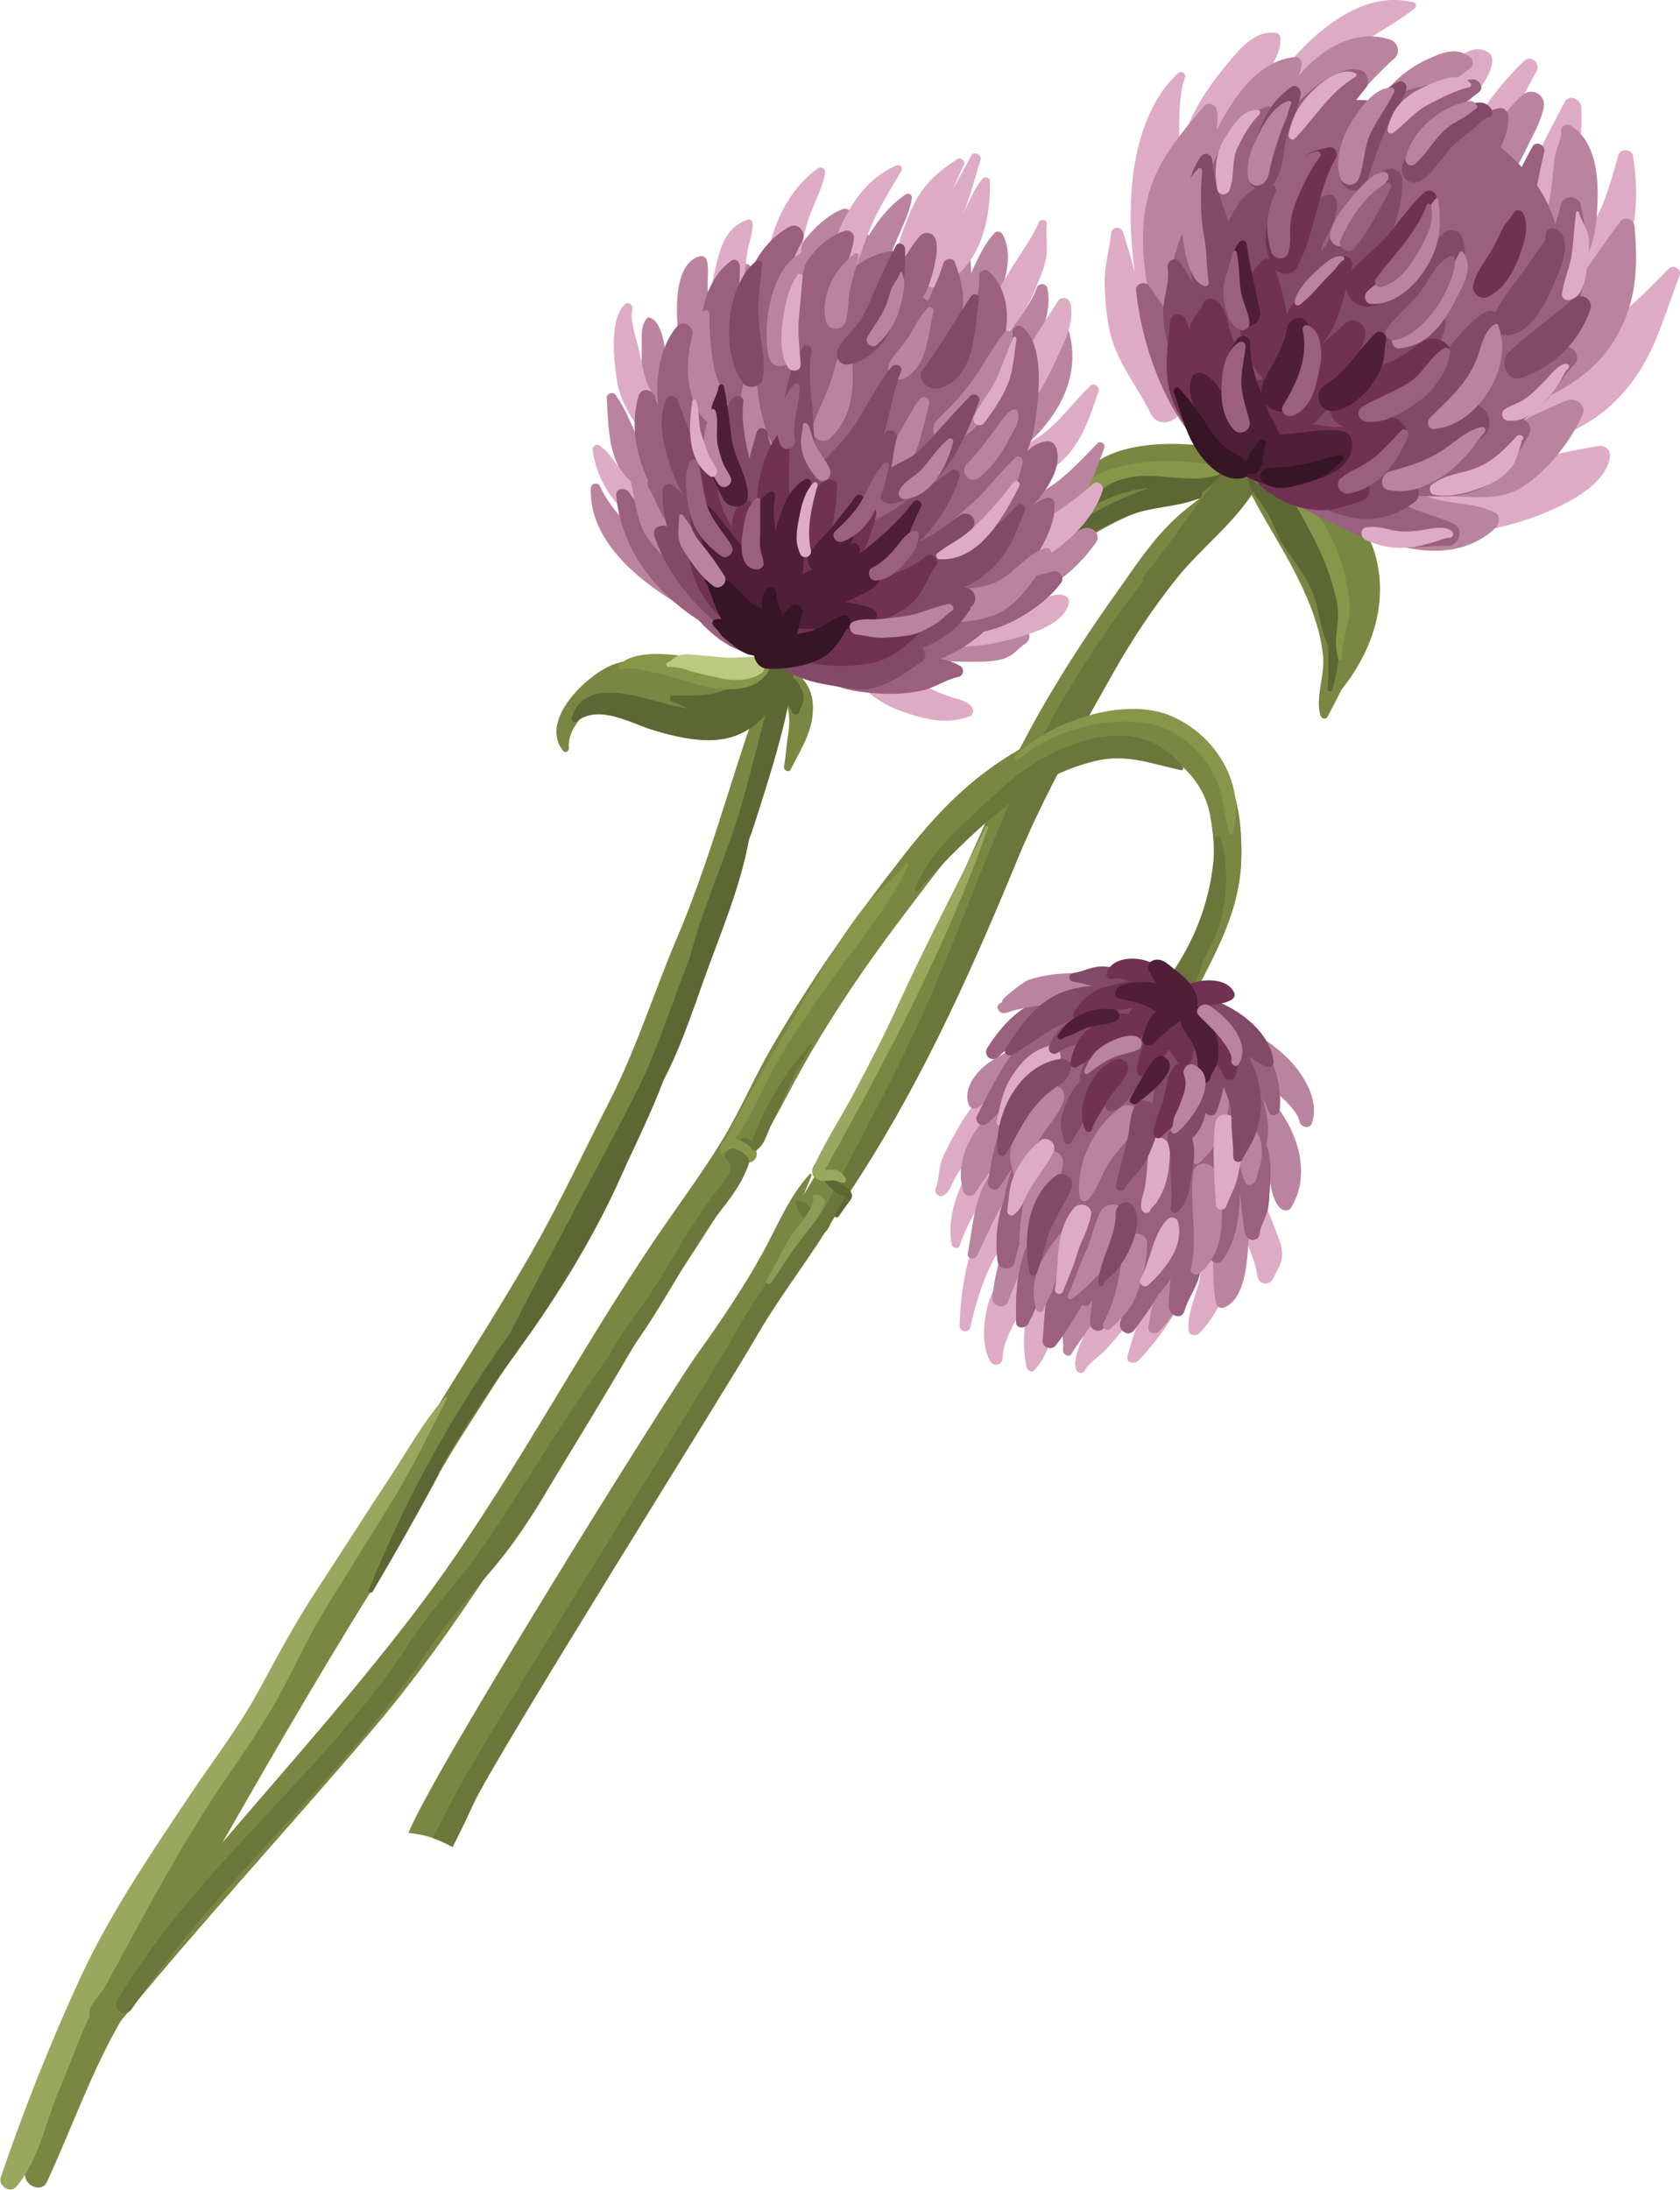 <?xml version="1.0" encoding="UTF-8"?>
<svg id="Layer_2" data-name="Layer 2" xmlns="http://www.w3.org/2000/svg" viewBox="0 0 89.94 117.2">
  <defs>
    <style>
      .cls-1 {
        fill: #4f1e37;
      }

      .cls-2 {
        fill: #bbc983;
      }

      .cls-3 {
        fill: #824a67;
      }

      .cls-4 {
        fill: #deabc5;
      }

      .cls-5 {
        fill: #361525;
      }

      .cls-6 {
        fill: #ddabc5;
      }

      .cls-7 {
        fill: #87964b;
      }

      .cls-8 {
        fill: #9b607e;
      }

      .cls-9 {
        fill: #8e9b56;
      }

      .cls-10 {
        fill: #798743;
      }

      .cls-11 {
        fill: #5d6733;
      }

      .cls-12 {
        fill: #713252;
      }

      .cls-13 {
        fill: #7a8742;
      }

      .cls-14 {
        fill: #6a763a;
      }

      .cls-15 {
        fill: #ba849f;
      }

      .cls-16 {
        fill: #6a7639;
      }

      .cls-17 {
        fill: #99a85e;
      }

      .cls-18 {
        fill: #9a607d;
      }
    </style>
  </defs>
  <g id="_Ådalen_Gård_sommerhonning" data-name="Ådalen Gård, sommerhonning">
    <g>
      <g>
        <path class="cls-10" d="M64.25,26.66c-.58,.44-1.16,.9-1.67,1.42-1.1,1.11-1.95,2.44-2.85,3.7-2.54,3.57-4.84,7.31-6.58,11.35-2.13,4.94-4.53,9.72-6.76,14.6-.99,2.16-2.15,4.22-3.38,6.24,.15-.35,.3-.71,.44-1.07,.02-.06-.06-.11-.1-.06-1.12,1.2-1.75,2.83-2.55,4.27-1.02,1.84-2.18,3.55-3.4,5.26-1.8,2.52-14.42,22.79-15.53,25.73,.5,.05,.99,.15,1.45,.32,.4-.89,.95-1.74,1.39-2.62,.64-.97,12.3-19.41,12.86-20.43,.18-.04,.35-.15,.49-.35,6.46-9.21,11.46-19.15,16-29.39,1.89-4.25,3.99-8.32,6.57-12.2,1.8-2.71,4.18-4.88,6.14-7.42,0,.02,.02,.04,.02,.05,.81,1.66,1.88,3.23,2.7,4.9,.64,1.3,1.19,2.67,1.34,4.14,.11,1.05-.43,2.21-.14,3.2,.04,.15,.28,.24,.38,.06,.28-.55,.53-.99,.74-1.44,1.67-2.07,2.56-4.73,1.79-7.31-.41-1.37-1.53-2.79-2.56-3.71-.79-.7-1.87-1.76-2.99-2.25-.25-.35-.6-.58-1.23-.59-.34,0-.71,.29-.7,.66,0,.06,.01,.11,.02,.17-.05,.09-.08,.19-.09,.29-1.99-.56-5.21-.68-7.03,.35-2.84,1.6-4.19,4.91-5.3,7.76-.08,.2,.18,.33,.33,.21,.11-.09,.21-.2,.31-.3,.06,0,.12-.02,.17-.07,1.48-2.05,3.74-3.55,6-4.57,1.18-.53,2.45-.68,3.7-.88Z"/>
        <path class="cls-14" d="M53.51,44.24c-1.55,3.7-2.87,7.42-4.58,11.05-1.54,3.26-3.24,6.39-4.9,9.57,0,0-.01,.02-.02,.02-.11,0-.22-.01-.31-.05-.4-.16-.55-.62-1.03-.55-.05,0-.09,.07-.08,.12,.1,.35,.29,.63,.54,.9,.1,.1,.2,.19,.32,.26-.05,.07-.11,.13-.16,.2-.17,.15-.34,.3-.38,.35-.26,.32-.49,.68-.72,1.03-.98,1.26-1.9,2.55-2.68,3.97-1.34,2.44-13.78,22.32-15.06,24.79-.43,.83-.85,1.65-1.28,2.48,.36,.12,.71,.29,1.06,.48,.38-.75,.75-1.5,1.08-2.24,1.16-2.55,13.71-22.51,15.1-24.94,1.13-1.99,2.53-3.79,3.75-5.71,.13-.14,.25-.3,.3-.47,.22-.36,.44-.73,.64-1.11,3.9-5.74,6.7-11.91,9.37-18.39,1.45-3.51,3.35-6.83,5.21-10.13,.93-1.65,2.16-3.49,3.36-4.97,1.3-1.6,2.99-2.86,4.09-4.61,.22-.34,0-.7-.29-.81,.51-.64,.98-1.31,1.29-2.01,.19-.43-.43-.78-.74-.47-2.35,2.41-4.1,5.3-6.21,7.91-.05,.06,0,.13,.07,.14-3.18,4.02-5.81,8.59-7.74,13.19"/>
        <path class="cls-11" d="M45.52,63.73c-.06-.08-.13-.13-.22-.17-.15-.06-.22-.14-.35-.24-.19-.16-.5-.3-.75-.27-.04,0-.08,.06-.07,.1,.07,.2,.23,.3,.37,.44,.15,.14,.27,.31,.48,.37,.07,.02,.19,.01,.24,.06,.09,0,.08,.03,0,.1-.02,.03-.04,.07-.06,.1-.16,.25-.31,.51-.46,.77-.07,.13,.11,.24,.19,.12,.21-.3,.43-.59,.64-.89,.12-.17,.11-.32-.01-.48Z"/>
        <path class="cls-11" d="M65.56,25.02c.07-.07,0-.19-.1-.14-.16,.08-.33,.17-.49,.26-.68-.17-1.29-.26-1.99-.31-.55-.04-1.5-.2-1.97,.18-.04,.03,0,.11,.05,.09,.26-.07,.81,.02,1.08,.04,.07,0,.14,.02,.22,.03-.56,.01-1.11,.08-1.6,.2-1.16,.3-1.95,.93-2.81,1.73-.12,.11,.02,.34,.17,.24,.99-.64,2.08-1.09,3.26-1.21,.03,0,.06,0,.09,0-.54,.18-1.05,.41-1.45,.58-1.8,.76-3.95,2.25-4.69,4.09-.04,.09,.1,.19,.17,.11,1.22-1.39,3.47-2.83,5.26-3.43,1.09-.37,2.42-.37,3.44-.81,.15-.06,.19-.21,.16-.35,.24-.11,.43-.28,.61-.49,.07-.08,.14-.15,.2-.22,.05-.03,.08-.06,.1-.11,.01-.01,.02-.02,.03-.04,.13-.13,.14-.32,.26-.45Z"/>
        <path class="cls-11" d="M67.74,24.66c-.34-.29-.7,.06-.74,.42-.17,.05-.29,.21-.24,.44,.19,.82,.54,1.06,.98,1.74,.42,.65,.61,1.42,1.05,2.06,.73,1.06,1.32,1.72,1.68,2.99,.21,.75,.27,1.52,.62,2.22,0,0,0,0,0,0,.05,.79,.04,1.58-.02,2.34-.01,.15,.22,.19,.26,.04,1.22-4.33-.07-9.34-3.58-12.25Z"/>
        <path class="cls-7" d="M65.18,24.95c-1.42-.33-3.2-.38-4.63-.11-.87,.17-1.7,.41-2.4,.99-.67,.56-1.2,1.25-1.85,1.8-.07,.06,.01,.17,.09,.13,1.58-.87,2.7-2.14,4.64-2.28,1.3-.09,2.97,.39,4.19-.07,.21-.08,.16-.42-.04-.47Z"/>
        <path class="cls-7" d="M71.83,35.26c-.03-1.05,.54-2.04,.41-3.1-.08-.67-.23-1.47-.44-2.1-.66-2.01-1.95-3.7-3.47-5.11-.18-.17-.47,.01-.36,.25,.38,.85,1.18,1.43,1.64,2.26,.45,.81,.91,1.67,1.26,2.51,.3,.71,.55,1.52,.71,2.29,.2,1.04-.27,1.99,.07,3.01,.03,.09,.18,.09,.17-.02Z"/>
        <path class="cls-17" d="M45.29,63.1c-.14-.24-.3-.45-.6-.49-.14-.02-.28,0-.41,0-.03,0-.07-.02-.1-.02,3.27-5.91,6.48-11.91,8.72-18.3,.02-.06-.08-.11-.11-.05-1.58,3.15-3.22,6.29-4.69,9.5-.73,1.6-1.53,3.16-2.35,4.7-.68,1.28-1.49,2.54-2.11,3.84,0,0,0,0,0,0-.27,.34-.22,.74,.22,.88,.2,.06,.39,.05,.59,.02,.26-.03,.45,.08,.7,.12,.1,.02,.17-.11,.12-.19Z"/>
        <path class="cls-9" d="M44.16,64.39c.02-.08,0-.18-.05-.24-.23-.21-.24-.23-.55-.2-.05,0-.07,.07-.05,.1,.23,.5-.9,1.67-1.19,2.13-.47,.75-.82,1.58-1.28,2.33-.1,.16,.13,.3,.24,.15,.58-.8,1.05-1.62,1.66-2.4,.42-.54,1.04-1.21,1.21-1.88Z"/>
        <g>
          <path class="cls-4" d="M63.19,21.59c-.2-.93-.63-1.74-1.05-2.55,.68,.38,1.75-.38,1.66-1.29-.25-2.5-.57-4.89-.65-7.36,.36,.47,1.13,.55,1.52-.04,1.13-1.73,1.81-3.79,2.72-5.64,.4-.82,1.27-1.79,1.15-2.74-.01-.08-.1-.18-.18-.2-1.21-.21-2.09,.96-2.77,1.79-1.13,1.36-2.07,2.89-2.45,4.6,0-1.24-.1-2.91,.3-4.02,.08-.21-.21-.38-.37-.23-2.49,2.33-2.88,6.81-2.31,10.69-.18-.73-.42-1.44-.63-2.16-.11-.36-.61-.32-.65,.06-.09,.92-.36,1.71-.34,2.66,.02,.88,.09,1.83,.3,2.68,.38,1.57,1.47,2.89,2.18,4.32,.43,.86,1.77,.36,1.57-.57Z"/>
          <path class="cls-4" d="M75.69,.13c-2.84-.74-5.49,1.73-7.14,3.78-.6,.75,.53,1.44,1.18,.99,1.09-.76,2-1.72,3.06-2.49,.96-.69,2.04-1.23,2.96-1.97,.11-.09,.06-.28-.07-.31Z"/>
          <path class="cls-4" d="M79.88,3.4c.04-.23,0-.48-.22-.61-.96-.55-1.81,.5-2.44,1.12-1.06,1.04-1.93,2.18-2.83,3.36-.63,.84,.61,1.75,1.35,1.14,.93-.76,1.72-1.67,2.51-2.57,.6-.69,1.47-1.5,1.63-2.44Z"/>
          <path class="cls-4" d="M82.26,3.82c.24-.42-.3-.92-.67-.56-1.78,1.7-2.94,3.7-4.21,5.79-.41,.67,.45,1.37,1.04,.88,1.89-1.58,2.64-4.04,3.84-6.11Z"/>
          <path class="cls-4" d="M84.66,5.74c-.03-.43-.64-.74-.89-.28-1.27,2.39-2.49,4.82-3.7,7.24-.51,1.01,.71,2.3,1.63,1.37,2.02-2.01,3.12-5.53,2.95-8.33Z"/>
          <path class="cls-4" d="M87.42,8.35c-.06-.41-.69-.41-.79-.03-.55,1.97-1.01,3.77-2.61,5.2-1.51,1.35-3.57,1.66-5.04,3.07-.62,.59-.27,1.76,.65,1.77,2.3,.03,5.13-1.6,6.51-3.42,1.52-2.01,1.64-4.2,1.29-6.59Z"/>
          <path class="cls-4" d="M89.92,14.73c.12-.32-.33-.6-.57-.36-1.57,1.63-3.15,3.13-5.14,4.23-1.76,.97-3.92,.94-5.47,2.23-1.01,.85-.41,2.19,.59,2.65,2.22,1.01,5.32-.29,6.98-1.85,2.14-2.02,2.59-4.23,3.61-6.89Z"/>
          <path class="cls-4" d="M86.18,24.51c.07-.38-.19-.7-.59-.64-1.45,.23-2.84,.58-4.29,.88-1.86,.38-3.76,.58-5.63,.96-1.68,.34-1.26,2.61,.26,2.81,2.03,.28,4.74-.24,6.62-1.01,1.28-.52,3.34-1.48,3.63-3Z"/>
          <path class="cls-15" d="M70.25,7.43c1.65-1.17,2.87-2.97,4.4-4.3,.35-.3,.19-.87-.23-1.01-1.85-.61-3.66,.47-4.9,1.94,.07-.19,.13-.38,.16-.56,.05-.27-.13-.47-.41-.44-1.87,.19-3.19,2.06-4.13,3.88,.05-.36,.06-.72,0-1.07-.04-.27-.47-.44-.66-.21-1.29,1.52-2.58,2.98-3.06,5.01-.58,2.44,.02,5.4,.81,7.72,.33,.96,1.85,.99,1.88-.17,.06-2.57-.57-5.18,0-7.72,.03-.15,.08-.31,.12-.46,.43,.57,1.56,.67,2.1,.01,.77-.92,1.34-2.05,1.86-3.17,.22,.75,1.36,1.04,2.05,.56Z"/>
          <path class="cls-15" d="M78.76,3.12c-.77-.69-1.59-.29-2.42,.09-1.42,.64-2.62,2.05-3.41,3.36-.4,.68,.37,1.72,1.12,1.23,1.15-.75,1.84-1.87,2.86-2.75,.57-.49,1.23-.96,1.82-1.41,.15-.11,.16-.4,.03-.52Z"/>
          <path class="cls-15" d="M81.82,7.75c.31-.63,.67-1.27,.82-1.96,.15-.67-.57-1.15-1.12-.71-1.1,.89-1.89,2.58-2.45,3.85-.44,1.01,1.03,1.43,1.61,.74,.49-.59,.81-1.24,1.14-1.92Z"/>
          <path class="cls-15" d="M87.51,12.14c-.04-.43-.52-.6-.79-.25-1.13,1.46-2.03,3.08-3.39,4.34-.29,.27-.61,.48-.95,.67,1.64-1.13,2.89-3.11,3.07-5,.16-1.65,.26-4.14-1.34-5.17-.28-.18-.59,.08-.54,.38,.04,.29-.3,.98-.34,1.31-.11,.93-.15,1.79-.37,2.72-.49,2.04-2.17,3.28-3.03,5.14-.27,.59,.33,1.33,.95,1.35-1.11,.47-2.18,.98-2.76,2.19-.47,.98-.03,2.26,1.21,2.3,2.36,.07,5.59-1.55,6.93-3.51,1.43-2.09,1.56-4.04,1.35-6.49Z"/>
          <path class="cls-15" d="M80,27.42c-1.01-.51-2.24-.43-3.31-.75-.29-.09-.58-.19-.87-.29,.83,.15,1.69,.17,2.52,.21,.99,.04,2.08,.09,2.98-.42,1.42-.81,2.76-2.52,3.41-3.99,.23-.53-.44-.95-.89-.74-.6,.28-1.22,.52-1.82,.82-.61,.3-1.31,.97-1.97,1.09-.81,.15-1.76-.19-2.58-.28-1.01-.1-2.07-.09-3.06,.14-1.24,.3-1.32,1.61-.61,2.35-.77-.32-1.54-.61-2.35-.8-1.41-.32-2.41,1.55-1.09,2.38,2.7,1.72,6.99,3.66,9.71,1.11,.23-.22,.25-.68-.07-.85Z"/>
          <path class="cls-18" d="M77.21,26.57c2.46,0,3.53-1.3,4.63-3.28,.2-.36,.02-.69-.27-.83,.34-.25,.66-.51,.97-.78,.72-.63,1.07-1.52,1.72-2.14,.36-.35,.11-.92-.38-.98-.38-.05-.77,.03-1.17,.19,.47-.47,.9-.96,1.22-1.49,1.25-2.07,1.19-4.01,.7-6.28-.11-.53-.91-.56-1.05-.06-.1,.36-.2,.72-.31,1.08-.21-.72-.53-1.42-.98-2.07,.12-.61,.24-1.21,.38-1.79,.09-.36-.43-.64-.63-.29-.2,.36-.39,.72-.57,1.09-.35-.37-.73-.73-1.13-1.06,.26-.54,.44-1.11,.41-1.68-.01-.25-.24-.46-.5-.41-.63,.12-1.11,.49-1.53,.95-.39-.23-.8-.44-1.21-.61,.56-.39,1.12-.77,1.66-1.19,.33-.25,0-.74-.37-.69-1.61,.24-3.33,.22-4.67,1.24-.51-.09-1.02-.14-1.52-.14,.18-.23,.36-.45,.53-.67,.13-.16,.12-.45,.02-.63-.07-.13-.13-.23-.27-.28-1.15-.42-3.03,1.23-3.66,2.01-.11,.14-.21,.28-.31,.42-.22,.1-.44,.22-.65,.34,.03-.15,.05-.29,.07-.44,.03-.31-.33-.47-.58-.37-1.79,.7-2.8,2.54-3.37,4.6-1.02,1.6-1.68,3.44-1.87,5.31-.04,.37-.05,.73-.04,1.1-.31-.5-.63-.98-.98-1.45-.2-.27-.71-.1-.68,.23,.35,3.59,2.3,8.9,6.24,10.17,.68,.51,1.41,.92,2.18,1.22,.18,.1,.34,.21,.54,.31,1.32,.7,2.8,1.47,4.22,1.89,1.23,.36,2.28,.08,3.47,.11,.61,.02,.97-.86,.35-1.18-.72-.37-1.52-.51-2.25-.86-.17-.08-.32-.18-.48-.28,.27-.11,.54-.22,.81-.36,.46,.02,.92,.03,1.36,.03Z"/>
          <path class="cls-3" d="M79.44,23.31c.31-.27,.39-.76,.2-1.12-.16-.32-.45-.5-.8-.59,.94-.99,1.37-2.38,1.55-3.72,.14,.05,.29,.08,.43,.05,1.36-.24,2.04-2.02,2.55-3.15,.31-.68,.8-2.17-.14-2.55-.21-.08-.49,.11-.48,.34,.03,.4-.33,.69-.53,.99-.27,.4-.52,.78-.82,1.17-.47,.61-.99,1.27-1.34,1.98-.18-.08-.38-.11-.56,0-1.25,.72-1.86,2.21-3.17,2.8,.59-.76,1.03-1.56,1.06-2.25,0-.26-.14-.47-.35-.59,.25-.22,.47-.48,.64-.78,.56-.99,1-2.15,.57-3.24-.14-.36-.71-.44-.96-.17-.4,.43-1.04,1.05-1.59,1.55-.23,.21-.5,.37-.79,.51,.02-.03,.03-.06,.05-.08,.36-.67-.39-1.24-.98-.82-.03,.02-.07,.04-.11,.06,.74-1.23,1.2-2.61,1.21-4.05,0-.46-.47-.76-.88-.56-.93,.45-1.36,1.43-1.92,2.24-.51,.74-1.07,1.4-1.54,2.14,0-.05,.01-.11,.02-.16,0-.03-.01-.05-.02-.08,.35-.76,.96-1.66,.81-2.52-.03-.19-.26-.34-.45-.29-1.12,.33-2.14,1.36-2.86,2.56,.14-.99,.36-2.06,.04-2.94-.03-.07-.08-.12-.15-.14,.5-.65,.54-1.36,.66-2.17,.14-.95,.68-1.74,.84-2.67,.04-.25-.21-.6-.49-.41-1.59,1.08-2.04,2.99-2.28,4.8-.04,.27,.14,.5,.37,.63-.66,.34-1.14,1.04-1.46,1.78-.39-1.07-.79-2.13-.87-3.28-.02-.33-.42-.48-.62-.19-1.06,1.49-.72,3.38-.65,5.09,.02,.56,.11,1.15,.25,1.73-.22-.42-.45-.82-.74-1.2-.24-.32-.69,0-.63,.33,.13,.82-.27,1.64-.24,2.47,.03,.95,.29,1.91,.6,2.79,.59,1.68,1.84,3.41,3.42,4.31,.37,.21,.8,.2,1.17,.06,1.64,2.72,5.31,5.2,8.29,2.88,.35-.27,.23-.8-.09-1.02,.08,.06-.05-.06-.22-.21,.24-.08,.48-.16,.71-.28,1.17-.57,2.32-1.18,3.29-2.03Z"/>
          <path class="cls-12" d="M75.18,22.79c-.19-.32-.46-.44-.76-.47,.67-.3,1.3-.71,1.78-1.17,.38-.37,1.92-2.17,1.24-2.74-.9-.76-1.58,.16-2.36,.62-.91,.54-1.97,.77-2.93,1.23,.43-.79,.75-1.59,.93-2.23,.17-.63-.6-1.17-1.1-.7-.42,.39-.87,.81-1.34,1.21,.82-.8,1.14-1.98,1.43-3.12,.1,.69,.81,1.23,1.64,.89,1.07-.45,1.88-1.09,2.43-2.13,.63-1.19,.67-2.25,.77-3.56,.02-.35-.42-.54-.67-.31-.78,.71-1.28,1.5-1.96,2.3-.57,.68-1.28,1.16-1.88,1.8-.04,.04-.06,.09-.09,.14,.03-.09,.05-.19,.08-.28,.09-.28-.19-.65-.51-.55-.84,.29-1.27,.78-1.83,1.46-.41,.51-.85,1.04-1.16,1.62-.07-.37-.14-.74-.23-1.11-.1-.41-.28-.84-.38-1.26,.33,.3,.92,.32,1.16-.13,.98-1.82,1.05-4.02,2.07-5.84,.15-.27-.07-.66-.4-.57-.62,.16-1.01,.19-1.5,.68-.49,.5-.84,1.08-1.14,1.71-.55,1.17-.98,2.37-.5,3.59-.13-.04-.29-.02-.39,.07-1.72,1.67-1.58,4.68,.04,6.34-.14,.04-.29,.08-.43,.13-.23-.44-.46-.88-.7-1.29-.3-.51-.52-1-.67-1.57-.13-.5-.24-1.05-.64-1.42-.25-.23-.7-.19-.8,.18-.08,.28-.36,.52-.49,.77-.09,.17-.16,.34-.22,.52-.06-.15-.12-.31-.16-.45-.15-.47-.83-.43-.87,.08-.16,1.86-.49,3.24,.51,4.98,.82,1.43,2.25,3.1,4.02,2.9-.04,.33,.05,.66,.34,.91,.97,.86,2.16,1.33,3.48,1.28,.51-.02,.97-.21,1.45-.34,.33-.09,.75-.16,.85-.56,0-.01,0-.03,0-.04,.09-.35-.03-.65-.3-.87,.68-.35,1.4-.85,1.86-1.46,.2-.27,.59-.89,.37-1.26Zm-4.02-1.02c.04,.51,.32,.97,.84,1.08-.58,.04-1.16-.06-1.73-.15,.31-.27,.61-.59,.88-.93Z"/>
          <path class="cls-1" d="M72.39,23.78s0-.02,0-.03c0,0,0-.02,0-.02-.02-.27-.16-.57-.45-.63-.71-.16-1.54-.03-2.26,.05-.39,.04-.78,.08-1.16,.12-.15-.36-.35-.69-.53-1.04-.11-.2-.18-.41-.24-.61,.39,.49,1.19,.61,1.72-.06,.52-.67,.83-1.53,.87-2.37,.03-.72-.02-1.2-.32-1.85-.28-.6-1.03-.28-1.12,.25-.16,.98-.81,1.93-1.25,2.82-.11,.22-.13,.43-.12,.63-.36-.83-.6-1.74-.6-2.66,0-.4-.48-.52-.71-.22-.58,.77-.73,1.83-.81,2.8-.27-.37-.56-.75-.92-.94-.22-.11-.54-.1-.66,.15-.37,.71,.13,1.69,.4,2.38,.34,.88,1.04,1.91,1.99,2.19,.04,.32,.2,.62,.5,.78,1.13,.61,2.33,.58,3.54,.22,.95-.28,2.11-.78,2.13-1.93Z"/>
          <path class="cls-12" d="M81.37,13.61c.26-.68,.51-1.53,.16-2.21-.09-.18-.38-.21-.48-.02-.15,.26-.38,.48-.54,.74-.19,.32-.33,.67-.5,1-.36,.69-.94,1.33-1.13,2.09-.12,.46,.35,.9,.8,.67,.92-.49,1.34-1.34,1.7-2.27Z"/>
          <path class="cls-3" d="M79.87,5.89c-.49-.87-1.58-.12-2.2,.24-1.04,.62-2.3,1.57-2.6,2.8-.16,.66,.56,1.09,1.09,.69,.71-.54,1.13-1.38,1.79-1.98,.32-.28,.66-.53,.99-.8,.22-.18,.47-.52,.75-.57,.16-.03,.26-.23,.18-.38Z"/>
          <path class="cls-3" d="M73.18,9.71c.38-1.08,.66-2.13,1.2-3.16,.3-.58,.73-1.18,.91-1.79,.07-.25-.21-.52-.45-.38-.78,.45-1.21,.83-1.76,1.59-.74,1-1.01,2.12-1.27,3.32-.2,.89,1.06,1.3,1.37,.42Z"/>
          <path class="cls-3" d="M85.14,16.55c.18-.53-.5-.93-.9-.57-1.12,.99-2.39,1.84-3.47,2.88-.52,.5-.09,1.63,.7,1.36,1.72-.6,3.08-1.93,3.67-3.66Z"/>
          <path class="cls-1" d="M73.97,19.62c.18-.48,.13-.91,.23-1.4,.07-.32-.31-.64-.58-.37-.89,.88-1.56,2.06-2.65,2.73-.72,.45-.36,1.54,.51,1.4,.74-.12,1.5-.77,1.93-1.36,.23-.3,.43-.65,.56-1.01Z"/>
          <path class="cls-1" d="M67.45,16.65c-.22-1.21-.55-2.38-.71-3.6-.02-.16-.26-.24-.37-.12-.34,.39-.59,1.15-.57,1.66,.03,.77,.1,1.61,.31,2.36,.24,.85,1.5,.57,1.34-.3Z"/>
          <path class="cls-6" d="M84.98,14.14c.06-.49,.14-1,.06-1.49-.09-.49-.39-.83-.52-1.29-.02-.08-.13-.07-.14,.01-.13,.79-.12,1.58-.26,2.38-.12,.68-.42,1.32-.5,1.99-.03,.21,.2,.35,.38,.32,.78-.13,.91-1.28,.99-1.93Z"/>
          <path class="cls-6" d="M83.94,19.73c.12-.07,.07-.23-.05-.25-.45-.07-.96,.7-1.25,.97-.32,.31-.64,.66-1.02,.91-.33,.22-.71,.32-1.04,.53-.29,.17-.19,.58,.14,.62,.79,.09,1.42-.38,1.94-.94,.29-.32,.54-.65,.78-1.01,.11-.16,.35-.73,.5-.82Z"/>
          <path class="cls-6" d="M78.72,4.45c-.59-.72-1.88-.06-2.52,.22-1,.45-1.7,1.14-1.91,2.24-.04,.19,.15,.31,.31,.19,.65-.48,1.15-1.15,1.88-1.51,.71-.35,1.38-.74,2.17-.92,.11-.02,.14-.15,.07-.23Z"/>
          <path class="cls-6" d="M72.58,3.93c-.66-.35-1.58,.27-2.06,.7-.87,.8-1.29,1.43-1.53,2.56-.04,.18,.18,.38,.34,.22,1.07-1.11,1.87-2.5,3.24-3.3,.06-.04,.08-.14,0-.18Z"/>
          <path class="cls-6" d="M65.82,10.16c.3-.74,.09-1.52,.43-2.25,.29-.62,.69-1.3,1.17-1.79,.08-.08,.04-.24-.09-.24-.82-.01-1.3,.79-1.7,1.41-.55,.85-.65,1.86-.46,2.85,.07,.36,.54,.32,.66,.03Z"/>
          <path class="cls-6" d="M81.47,23.58c.1-.07,.12-.24-.03-.28-.02,0-.04,0-.06-.01-.06-.01-.13,0-.17,.04-.75,.83-1.47,1.54-2.58,1.85-.67,.18-1.42,.32-1.98,.76-.18,.14-.11,.5,.12,.54,.96,.18,2.06-.16,2.94-.55,.52-.23,.97-.58,1.3-1.04,.12-.17,.52-1.36,.44-1.3Z"/>
          <path class="cls-6" d="M77.71,28.42c-.41-.34-1.32-.08-1.8-.02-.48,.07-1.02,.07-1.49-.05-.45-.12-.78-.19-1.26-.13-.4,.05-.32,.57-.03,.69,.86,.37,1.59,.48,2.5,.37,.37-.04,.68-.15,1.04-.24,.25-.06,.66-.25,.92-.26,.21,0,.27-.25,.12-.37Z"/>
          <path class="cls-15" d="M79.07,5.76s0-.02,.01-.03c.03-.07-.02-.12-.08-.14-.03-.14-.19-.2-.31-.18-1.53,.24-3.07,1.54-3.44,3.04-.07,.3,.27,.53,.51,.32,.72-.62,1.12-1.54,1.93-2.09,.28-.19,.59-.32,.86-.51,.11-.07,.2-.16,.3-.23,.09-.06,.15-.08,.08-.08,.07,0,.11-.04,.13-.1Z"/>
          <path class="cls-15" d="M72.75,9.54c.32-.82,.25-1.66,.66-2.48,.37-.72,.86-1.38,1.22-2.11,.05-.11,0-.26-.14-.26-.88,0-1.6,1.01-2.03,1.67-.57,.86-1.05,2.11-.71,3.14,.17,.49,.8,.54,1,.04Z"/>
          <path class="cls-15" d="M73.48,10.82c.19-.32,.4-.61,.61-.92,.06-.08,.24-.28,.24-.4,0-.01,0-.03,0-.04,0-.12-.09-.26-.23-.25-.59,.05-1.09,.62-1.46,1.03-.56,.64-1.25,1.43-1.43,2.28-.09,.44,.44,.9,.82,.52,.6-.61,1.01-1.49,1.45-2.22Z"/>
          <path class="cls-15" d="M68.01,8.92c.11-.51,.27-.98,.43-1.48,.13-.39,.26-.75,.43-1.13,.09-.21,.13-.54,.25-.73,.06-.08-.03-.2-.12-.18-.61,.14-1.19,.96-1.46,1.48-.43,.81-.89,1.74-.71,2.67,.09,.46,.66,.49,.91,.16,.19-.25,.21-.5,.27-.8Z"/>
          <path class="cls-15" d="M64.71,15.11c-.13-.84-.09-1.64-.25-2.47-.22-1.15-.19-2.35-.1-3.52,0-.1-.13-.17-.21-.1-.93,.9-1.06,2.31-.86,3.53,.12,.77,.32,2.46,1.19,2.76,.14,.05,.25-.08,.23-.21Z"/>
          <path class="cls-15" d="M80.21,17.4c-.03-.06-.11-.08-.17-.05-.65,.34-.79,1.47-1.07,2.08-.58,1.25-1.48,1.99-2.42,2.94-.19,.19-.1,.61,.21,.59,2.32-.16,4.34-3.36,3.44-5.55Z"/>
          <path class="cls-15" d="M79.32,22.86c-.78,.13-1.55,.91-2.22,1.32-.89,.55-1.72,.78-2.72,1.06-.44,.13-.58,.89-.04,.99,1.1,.21,1.98-.16,2.9-.75,.49-.31,.88-.71,1.28-1.13,.35-.36,.61-.85,.95-1.19,.13-.13,.02-.33-.16-.31Z"/>
          <path class="cls-15" d="M77.89,16.1c.43-.81,1.02-1.72,.46-2.57-.05-.07-.17-.11-.22,0-.33,.71-.81,1.3-1.23,1.96-.31,.48-.6,.98-1.03,1.36-.41,.37-.87,.56-1.23,.99-.22,.26-.16,.84,.29,.8,1.5-.13,2.31-1.3,2.96-2.52Z"/>
          <path class="cls-15" d="M71.87,13.73c-.48-.12-1.04,.45-1.35,.73-.49,.43-1.04,1.02-1.21,1.66-.05,.18,.15,.29,.29,.18,.45-.35,.82-.77,1.2-1.19,.21-.24,.45-.46,.66-.69,.09-.1,.31-.43,.44-.48,.1-.04,.08-.2-.02-.22Z"/>
          <path class="cls-15" d="M77.01,10.7c0-.08-.12-.11-.17-.05-.57,.6-.62,1.7-1.04,2.4-.4,.66-.87,1.29-1.5,1.74-.39,.27-.78,.48-1.11,.82-.22,.23-.11,.65,.24,.66,1.3,.04,2.38-1.02,2.99-2.05,.69-1.16,.74-2.19,.59-3.51Z"/>
          <path class="cls-18" d="M76.12,13.13c.44-.79,.65-1.31,.48-2.15-.02-.12-.19-.11-.22,0-.54,1.46-1.79,2.71-2.72,3.93-.15,.2,.08,.53,.32,.45,1.09-.35,1.62-1.28,2.15-2.23Z"/>
          <path class="cls-18" d="M77.9,13.94c0-.17-.18-.28-.32-.21-.72,.38-1.06,1.25-1.53,1.87-.54,.73-1.29,1.28-1.82,2.01-.21,.3,.1,.65,.42,.6,1.57-.26,3.19-2.77,3.25-4.28Z"/>
          <path class="cls-18" d="M74.46,10.06c.08-.15-.07-.38-.25-.27-1.12,.67-1.93,1.88-2.45,3.07-.17,.39,.44,.78,.72,.46,.83-.96,1.38-2.15,1.98-3.25Z"/>
          <path class="cls-18" d="M68.98,13.49c.09-.33,.1-.58,.09-.91-.02-.71,.08-1.22,.35-1.88,.34-.83,.72-1.6,1.25-2.32,.1-.13-.05-.32-.2-.28-.93,.23-1.57,1-2.01,1.84-.65,1.24-.79,2.17-.41,3.52,.12,.44,.79,.52,.93,.04Z"/>
          <path class="cls-18" d="M77.64,18.85c.02-.17-.19-.3-.34-.21-.76,.46-1.12,1.38-1.89,1.85-.78,.48-1.66,.8-2.45,1.26-.39,.23-.24,.76,.18,.82,1.02,.14,2.11-.58,2.9-1.16,.74-.54,1.5-1.63,1.6-2.56Z"/>
          <path class="cls-18" d="M75.39,23.29c.08-.21-.23-.41-.38-.24-.47,.5-.91,.99-1.43,1.43-.55,.47-1.24,.65-1.79,1.11-.38,.32-.02,.9,.43,.82,1.62-.29,2.61-1.68,3.18-3.12Z"/>
          <path class="cls-18" d="M70.68,19.56c.12-.66,.07-1.9-.68-2.15-.15-.05-.29,.09-.26,.24,.32,1.47-.3,2.82-1.04,4.03-.22,.36,.16,.69,.51,.56,1.06-.38,1.29-1.72,1.46-2.68Z"/>
          <path class="cls-18" d="M66.9,17.3c-.05-.59-.38-1.12-.47-1.72-.11-.7-.07-1.38-.22-2.07-.03-.15-.22-.11-.24,.02-.13,.85-.58,1.53-.46,2.43,.09,.61,.26,1.44,.88,1.7,.21,.09,.52-.12,.5-.36Z"/>
          <path class="cls-18" d="M66.9,22.57c-.15-.68-.41-1.28-.44-2-.02-.71,.15-1.35,.23-2.04,.02-.17-.2-.31-.35-.22-.72,.46-.9,1.43-.94,2.22-.05,.85,.05,1.82,.66,2.47,.33,.36,.94,.04,.84-.44Z"/>
          <path class="cls-5" d="M71.8,24.35c-.69,.05-1.29,.39-1.96,.49-.34,.05-.71,.13-1.05,.16-.41,.04-.72-.06-1.11,.15-.2,.11-.3,.43-.11,.61,.67,.61,1.62,.29,2.4,.07,.76-.22,1.46-.67,1.94-1.26,.06-.08-.01-.22-.11-.21Z"/>
          <path class="cls-5" d="M67.74,23.84c.11-.23-.19-.44-.35-.22-.25,.36-.53,.69-.69,1.1-.21-.29-.5-.4-.85-.61-.62-.37-.97-.96-1.36-1.55-.4-.62-.86-1.2-1.34-1.76-.15-.17-.37,.03-.3,.21,.37,1.02,.56,2,1.14,2.95,.5,.83,1.47,1.85,2.53,1.63,.16-.03,.27-.14,.32-.28,.14,.08,.33,.09,.47-.04,.44-.41,.21-.95,.43-1.44Z"/>
        </g>
      </g>
      <g>
        <g>
          <path class="cls-13" d="M2.52,116.76c1.31-2.82,2.34-5.8,3.89-8.5,1.49-2.59,2.95-5.19,4.43-7.78,2.99-5.22,5.97-10.44,9.16-15.54,1.61-2.58,2.97-5.3,4.59-7.88,1.6-2.54,3.29-5.03,4.66-7.7,2.69-5.26,5.84-10.54,7.58-16.22,.97-3.17,2.17-6.24,3.01-9.46,.87-3.33,1.41-6.75,2.64-9.98,.07-.2-.22-.28-.31-.09-2.42,5.37-3.62,11.18-5.94,16.62-1.22,2.87-2.14,5.84-3.57,8.65-1.42,2.78-2.73,5.59-4.28,8.29-2.96,5.12-6.35,10.01-9.1,15.24-1.43,2.71-3.16,5.33-4.8,7.92-1.58,2.49-2.93,5.03-4.4,7.57-3.44,5.93-6.84,11.7-8.72,18.34-.19,.66,.84,1.21,1.16,.53Z"/>
          <path class="cls-10" d="M43.52,37.71c-.03-.59-.25-1.08-.66-1.5-.2-.2-.41-.42-.65-.6-.06-.39-.43-.75-.88-.63-1.57,.42-3.33,.46-4.98,.47-1.3,0-2.34-.35-3.58,.14-1.37,.55-3.93,2.97-2.62,4.6,.12,.15,.32,0,.31-.16-.07-.69,.37-1.39,.97-1.95,.77-.33,1.81-.43,2.41-.25,1.16,.34,2.1,1.02,3.31,1.22,1.62,.28,3.57-.5,4.46-1.95,.26,.23,.5,.42,.58,.84,.1,.51,.07,1.03-.02,1.53-.09,.5-.09,1.04-.2,1.53-.05,.21,.26,.4,.37,.17,.58-1.17,1.24-2.1,1.18-3.46Z"/>
          <path class="cls-11" d="M23.47,78.85c1.42-2.66,3.19-5.06,4.93-7.51,1.8-2.55,3.56-5.49,4.83-8.34,.71-1.6,1.62-3.38,2.28-5.16,1.07-2.04,1.73-4.24,2.54-6.41,.75-2.02,1.65-4.28,2.04-6.46,.11-.29,.21-.59,.31-.89,.66-2.08,1.35-4.19,1.8-6.34,.08,.12,.16,.26,.19,.33,.08,.23,.4,.22,.43-.04,.02-.15,.14-.29,.17-.44,.02-.1,.04-.23,.03-.32,0-.15-.06-.28-.13-.41-.02-.02-.03-.05-.05-.07,0,0,0-.01,0-.02-.07-.23-.23-.35-.37-.5,.03-.21,.06-.42,.09-.63,.05-.47-.66-.56-.8-.13,0,0,0,.01,0,.02-.03-.01-.05-.02-.08-.03-.32-.1-.58,.13-.63,.44-.07,.02-.13,.05-.2,.09-.34,.24-.67,.45-1.06,.63-.39,.18-.81,.21-1.22,.36-.78,.27-1.73,.19-2.55,.21-.17,0-.24,.26-.05,.31,.31,.08,.55,.26,.84,.37,.02,0,.04,.01,.06,.02-.8-.13-1.59-.36-2.37-.57-1.38-.37-3.42-.69-3.89,1.07-.05,.17,.14,.27,.28,.17,1.2-.91,2.87,.11,4.08,.48,1.06,.32,2.27,.61,3.39,.52,1.09-.09,1.95-.59,2.61-1.33-.51,1.92-.95,3.85-1.56,5.75-.77,2.42-1.86,4.77-2.48,7.24-.97,2.43-1.71,4.93-2.9,7.26-2.19,4.3-4.53,8.5-6.71,12.81-.03,.04-.06,.09-.09,.13-3.05,4.24-5.52,8.79-7.49,13.63-.05,.12,.14,.21,.21,.1,1.23-2.09,2.42-4.18,3.56-6.32Z"/>
          <path class="cls-7" d="M40.47,35.11c-.72,.22-1.31,.37-2.08,.34-.75-.03-1.46-.3-2.2-.39-.9-.1-2.39-.16-3.06,.54-.08,.09-.02,.25,.11,.22,.62-.16,1.59,.14,2.25,.28,.8,.17,1.56,.5,2.37,.66,1.14,.21,2.5,.28,3.23-.75,.28-.4-.14-1.04-.63-.89Z"/>
          <path class="cls-2" d="M40.45,35.14c-.41,.02-.81,.04-1.21,.06-.5,.02-.95-.08-1.45-.1-.42-.02-.97-.14-1.39-.04-.29,.07-.4,.29-.67,.41-.11,.05-.07,.24,.05,.23,.5-.03,.9,.13,1.37,.27,.45,.13,.92,.21,1.38,.32,.7,.16,1.65,.17,2.24-.27,.34-.26,.1-.89-.32-.87Z"/>
          <path class="cls-17" d="M3.15,111.89c.7-1.6,1.22-3.27,2.06-4.8,1.86-3.39,3.61-6.78,5.68-10.06,1.17-1.87,2.51-3.63,3.63-5.53,1.02-1.72,1.78-3.55,2.82-5.26,1.2-1.97,2.44-3.92,3.65-5.89,1.11-1.81,1.98-3.64,2.94-5.5,.03-.06-.04-.13-.09-.08-1.14,1.26-2.01,2.85-2.94,4.26-1.34,2.03-2.65,4.09-3.98,6.12-1.12,1.72-2.08,3.5-3.05,5.3-1.09,2.01-2.5,3.82-3.76,5.71-2.07,3.1-4.26,6.33-5.82,9.71-1.6,3.47-3.01,7.03-4.25,10.66-.15,.44,.49,.9,.82,.52,1.23-1.43,1.56-3.46,2.3-5.17Z"/>
        </g>
        <g>
          <path class="cls-15" d="M38.93,19.84c0-1.01-.76-1.79-.89-2.79-.07-.53-.12-1.06-.15-1.6-.03-.49,.07-1.01-.04-1.49-.05-.23-.28-.3-.48-.22-1.15,.43-1.16,2.36-1.12,3.36,.05,1.14,.43,2.75,1.51,3.35,.48,.27,1.16,0,1.16-.61Z"/>
          <path class="cls-15" d="M37.38,23.19c-.03-.61-.27-1.01-.68-1.45-.59-.62-.87-1.08-.98-1.96-.09-.68-.13-2.57-.97-2.79-.03,0-.07,0-.09,.02-.38,.39-.3,1.02-.3,1.52,0,.63-.04,1.27,0,1.9,.1,1.36,.89,2.25,1.79,3.21,.4,.42,1.27,.19,1.24-.45Z"/>
          <path class="cls-15" d="M37.9,27.04c-1.05-1.26-2.8-1.83-3.59-3.28-.48-.88-.76-1.83-1.37-2.64-.13-.18-.47-.06-.46,.17,.08,1.24,.07,2.62,.67,3.76,.7,1.34,2.42,2.53,3.68,3.27,.82,.48,1.68-.54,1.07-1.27Z"/>
          <path class="cls-15" d="M42.91,18.72c.25-1.41,.15-2.59,.9-3.87,.62-1.05,1.05-2.21,1.69-3.25,.16-.26-.12-.51-.38-.41-1.34,.51-2.41,2.04-3.15,3.22-.81,1.29-1.02,3.06-.32,4.43,.25,.49,1.16,.5,1.27-.11Z"/>
          <path class="cls-15" d="M46.85,17.33c.35-1.15,.52-2.36,.82-3.53,.28-1.12,.98-2.07,1.15-3.21,.02-.15-.18-.28-.31-.2-2.03,1.34-3.37,4.49-3.1,6.88,.09,.77,1.24,.72,1.44,.05Z"/>
          <path class="cls-15" d="M50.76,15.15c.34-1.36,.24-2.74,.51-4.1,.05-.25-.24-.5-.46-.29-.75,.75-1.01,1.6-1.38,2.57-.6,1.63-1.35,2.87-2.52,4.16-.82,.9,.33,2.23,1.29,1.42,1.16-.98,2.18-2.26,2.55-3.76Z"/>
          <path class="cls-15" d="M53.38,16.21c.4-1.13,.91-2.52,.3-3.66-.08-.15-.31-.22-.44-.08-.79,.86-1.21,2.15-1.73,3.19-.68,1.36-1.84,2.39-2.34,3.83-.29,.82,.81,1.49,1.43,.9,1.27-1.19,2.2-2.55,2.78-4.19Z"/>
          <path class="cls-15" d="M57.23,17.76c-.07-.24-.37-.29-.52-.09-1.11,1.54-1.6,3.29-3.15,4.53-1.38,1.11-3.17,1.47-4.48,2.66-.67,.61-.07,1.71,.8,1.54,3.68-.74,8.53-4.36,7.35-8.65Z"/>
          <path class="cls-15" d="M55.19,18.95c.57-1.01,1.14-2.34,.88-3.52-.07-.29-.48-.3-.57-.02-.3,.88-1.16,1.9-1.71,2.66-.66,.9-1.63,1.32-2.36,2.12-.43,.47-.1,1.28,.59,1.14,1.46-.3,2.43-1.08,3.16-2.38Z"/>
          <path class="cls-15" d="M59.12,23.96c.08-.21-.21-.39-.37-.23-.92,.93-1.91,2.07-3.11,2.65-.95,.46-2.03,.59-2.95,1.11-.54,.3-.4,.98,.11,1.21,1.13,.5,2.83-.24,3.82-.84,1.47-.9,1.94-2.37,2.5-3.89Z"/>
          <path class="cls-15" d="M57.98,28.29c-1.15,.47-2.14,1.32-3.37,1.61-1.2,.28-2.44,.08-3.62,.47-.78,.26-.98,1.44-.06,1.7,1.32,.38,3.18,.13,4.46-.33,1.34-.48,2.47-1.56,3.28-2.7,.33-.46-.24-.93-.68-.75Z"/>
          <path class="cls-15" d="M55.02,33.83c-.26-.25-.43-.25-.78-.25-.66,0-1.16,.08-1.83-.03-1.46-.25-3-.56-4.47-.69-.87-.08-1.21,1.16-.5,1.6,1.36,.84,3.09,.97,4.65,.96,.58,0,1.27,0,1.81-.23,.42-.18,.64-.53,1-.75,.2-.13,.31-.42,.11-.62Z"/>
          <path class="cls-15" d="M39.82,32.34c-2.46-2.19-6.2-3.12-7.71-6.33-.11-.23-.47-.14-.48,.11-.14,3.7,4.46,6.32,7.34,7.55,.72,.31,1.43-.8,.84-1.32Z"/>
          <path class="cls-15" d="M45.71,18.48c.12-1.09,.01-2.18,.25-3.25,.17-.79,.61-1.8,.56-2.59,0-.08-.07-.11-.14-.09-1.01,.37-1.4,1.62-1.68,2.58-.33,1.14-.38,2.45,.04,3.56,.2,.52,.92,.23,.97-.22Z"/>
          <path class="cls-15" d="M51.94,13.69c0-.11-.13-.15-.2-.06-.57,.68-.67,1.52-.91,2.35-.37,1.3-1.3,2.11-1.9,3.26-.24,.46,.23,1.2,.77,.84,2.22-1.47,2.44-3.97,2.24-6.39Z"/>
          <path class="cls-15" d="M53.74,20.44c.32-.7,.8-1.57,.42-2.32-.06-.12-.24-.16-.34-.06-.49,.48-.86,1.18-1.22,1.77-.33,.53-1.01,.94-1.16,1.54-.1,.39,.22,.77,.63,.68,.83-.17,1.32-.87,1.66-1.6Z"/>
          <path class="cls-15" d="M40.45,19.39c.23-.81-.01-1.7-.1-2.52-.06-.56-.1-1.09-.06-1.65,.03-.38,.06-.64-.12-.97-.08-.15-.3-.17-.39-.02-.93,1.57-.9,3.38-.49,5.12,.14,.57,.98,.63,1.15,.04Z"/>
          <path class="cls-4" d="M46.58,12.24c.45-1.09,1.08-2.09,1.68-3.1,.11-.18-.08-.36-.26-.29-2.41,1.06-3.19,3.61-3.97,5.91-.25,.74,.82,1.21,1.23,.57,.64-.98,.88-2.04,1.32-3.1Z"/>
          <path class="cls-4" d="M42.3,16.76c.41-1.59,.46-3.25,.92-4.83,.26-.9,.79-1.75,.95-2.65,.05-.25-.2-.4-.4-.26-2.26,1.62-3.15,5-2.78,7.68,.09,.68,1.15,.69,1.31,.05Z"/>
          <path class="cls-4" d="M39.65,18.95c.46-1.16,.04-2.35,.13-3.55,.04-.59,.14-1.19,.21-1.78,.06-.56,.33-1.1,.3-1.66,0-.17-.15-.25-.3-.19-1.29,.48-1.48,1.72-1.77,2.95-.32,1.37-.15,2.82,.16,4.18,.16,.67,1.03,.63,1.26,.05Z"/>
          <path class="cls-4" d="M36.44,23.36c-.46-1.14-1.58-2-1.91-3.18-.14-.52-.23-1.07-.36-1.6-.13-.55-.46-1.49-.32-2.03,.06-.23-.22-.44-.4-.26-.84,.82-.59,2.96-.43,4.03,.21,1.45,1.25,2.85,2.28,3.83,.59,.56,1.45-.05,1.14-.79Z"/>
          <path class="cls-4" d="M36.87,27.38c-1.1-.46-2.24-.82-3.13-1.65-.62-.57-.96-1.4-1.64-1.88-.19-.14-.4,.07-.37,.26,.36,2.48,2.33,4.48,4.93,4.56,.79,.02,.88-1.01,.22-1.29Z"/>
          <path class="cls-4" d="M55.41,15.49c.22-.51,.47-1.06,.58-1.61,.13-.63-.02-1.26,.05-1.89,.03-.27-.35-.29-.44-.07-.4,.94-1.03,1.72-1.55,2.6-.53,.89-1.08,1.77-1.82,2.51-.62,.62,.08,1.76,.91,1.31,1.14-.62,1.77-1.67,2.28-2.84Z"/>
          <path class="cls-4" d="M50.21,15.33c2.21-.85,2.83-3.48,2.79-5.61,0-.24-.28-.3-.42-.13-.46,.56-.71,1.23-1.02,1.87,.38-.92,.62-1.9,.93-2.89,.09-.29-.35-.52-.5-.23-.31,.59-.64,1.18-.97,1.76,.19-.43,.39-.86,.59-1.29,.09-.19-.18-.41-.36-.3-1.22,.81-1.94,1.47-2.54,2.89-.65,1.55-1.19,3.23-.89,4.92,.12,.7,1.15,.7,1.35,.05,.12-.39,.22-.77,.31-1.17,.19,.16,.48,.23,.73,.14Zm-.43-1.42c.04-.18,.08-.36,.13-.53,.1,.03,.2,.04,.3,.02-.14,.17-.29,.34-.43,.51Z"/>
          <path class="cls-4" d="M56.43,19.47c.45-.94,1.14-2.17,.87-3.24-.08-.31-.49-.38-.66-.12-1.3,1.99-2.44,4.01-3.91,5.88-.57,.72,.51,1.38,1.13,.95,1.2-.84,1.96-2.17,2.58-3.47Z"/>
          <path class="cls-4" d="M58.81,20.93c.08-.25-.25-.46-.44-.28-.82,.78-1.5,1.74-2.38,2.45-.96,.78-2.19,1.18-3.28,1.77-.48,.26-.43,1.01,.11,1.17,1.21,.35,3.07-.5,3.96-1.3,1.12-1.01,1.57-2.41,2.03-3.8Z"/>
          <path class="cls-4" d="M59.03,26.25c.1-.31-.3-.57-.54-.34-.86,.8-1.88,1.5-2.9,2.07-1.17,.65-2.51,.94-3.7,1.56-.66,.35-.48,1.51,.33,1.48,2.62-.07,5.99-2.2,6.81-4.77Z"/>
          <path class="cls-4" d="M57.22,32.31c.05-.19-.05-.36-.23-.43-.35-.14-.72,.01-1.07,.12-.65,.21-1.28,.36-1.96,.47-1.33,.23-2.69,.29-4.03,.43-.82,.08-.65,1.18-.05,1.43,1.28,.53,3.17,.19,4.46-.17,.95-.27,2.59-.76,2.88-1.85Z"/>
          <path class="cls-4" d="M52.02,37.83c-.21-.25-.45-.33-.76-.42-.63-.18-1.16-.41-1.77-.69-.77-.36-1.58-.76-2.21-1.35-.6-.56-1.05-1.19-1.69-1.71-.54-.44-1.28,.33-.98,.89,.87,1.61,1.88,2.91,3.69,3.53,1.26,.43,2.35,.73,3.63,.25,.2-.08,.21-.35,.09-.49Z"/>
          <path class="cls-18" d="M51.38,35.64c-.3-.2-.66-.31-1.05-.37,.88-.38,1.69-.85,2.38-1.49,.03,0,.05,0,.08-.01,1.37-.27,3.21-1.45,4.02-2.58,.2-.28-.1-.71-.43-.61-.68,.19-1.34,.31-2.01,.52,1.06-1.05,2.22-2.88,2.07-4.21-.02-.17-.24-.3-.4-.25-.26,.09-.5,.23-.74,.4,.81-.87,1.59-2.1,1.24-3.08-.09-.25-.27-.37-.54-.34-.39,.05-.72,.26-1.01,.53,.2-.49,.35-1.01,.43-1.57,.18-1.34,.55-4.08-.7-5.09-.25-.2-.55,.1-.52,.36,.06,.47-.21,1.09-.32,1.54-.08,.32-.15,.64-.21,.97-.13-.23-.26-.46-.4-.68,.8-1.87,.99-3.84-.29-5.12-.25-.25-.6-.03-.57,.3,.08,.79-.31,1.85-.77,2.81-.09-.09-.18-.18-.28-.27,.33-1.19,.24-2.09-.24-3.36-.11-.29-.54-.2-.62,.06-.21,.68-.51,1.36-.82,2.01-.07-.04-.13-.09-.2-.13-.03-.02-.06-.04-.09-.05,.11-.15,.2-.33,.29-.54,.16-.4,.89-2.63,.13-2.88-.02,0-.04-.01-.06-.02-.15-.05-.35-.01-.46,.1-.39,.41-.68,.94-1,1.42,.02-.09,.04-.17,.05-.26,.01-.16-.13-.32-.29-.32-1.01,0-1.94,.5-2.7,1.23-.08,0-.15,.01-.23,.02,.27-.63,.5-1.26,.6-1.93,.04-.24-.25-.47-.48-.4-1.38,.44-2.26,1.76-2.81,3.13-.17,.09-.35,.18-.53,.29,.22-.99,.55-1.96,1.05-2.87,.24-.44-.2-1.03-.69-.76-1.86,1.02-2.56,3.19-2.89,5.27-.07-1.09,.31-2.14,.23-3.21-.02-.25-.28-.39-.48-.23-1.53,1.19-1.72,3.24-1.65,5.17-.1-.12-.3-.15-.45-.07,0-.42,0-.84,.05-1.23,.04-.39-.54-.71-.82-.38-.91,1.07-1.15,2.64-1.04,4.18-.05-.14-.09-.27-.14-.41-.14-.4-.75-.52-.89-.03-.44,1.61-.12,3.09,.51,4.52-.1,.65-.14,1.28-.09,1.9-.32-.42-.63-.84-.92-1.27-.17-.26-.72-.25-.69,.15,.23,2.8,2.02,5.17,4.41,6.69,.89,.98,1.96,1.76,3.18,1.84,.19,.06,.38,.12,.57,.17,.79,.73,1.84,1.1,2.96,1.24,.56,.27,1.16,.46,1.79,.56,1.18,.17,2.27,.21,3.45-.04,.7-.15,1.3-.6,1.96-.73,.28-.06,.33-.44,.1-.59Z"/>
          <path class="cls-15" d="M45.27,17.22c.18-.55,.11-1.14,.23-1.7,.13-.61,.33-1.2,.46-1.81,.03-.12-.1-.2-.2-.13-1.07,.8-1.85,2.21-1.55,3.6,.12,.54,.89,.55,1.05,.04Z"/>
          <path class="cls-15" d="M42.53,18.95c.1-.88,0-1.8,.05-2.69,.06-.89,.58-1.73,.57-2.59,0-.11-.11-.18-.22-.14-1.69,.78-2.13,3.94-1.78,5.54,.17,.81,1.29,.63,1.38-.13Z"/>
          <path class="cls-15" d="M39.05,22.08c-.11-.86-.69-1.61-.84-2.48-.16-.93-.24-1.85-.22-2.8,0-.19-.26-.28-.36-.11-.59,.95-.81,2.03-.8,3.14,0,.96,.35,2.44,1.28,2.91,.5,.25,1.01-.11,.94-.66Z"/>
          <path class="cls-15" d="M49.97,16.66c.04-.16-.16-.31-.29-.19-.4,.39-.71,1.01-1,1.49-.31,.5-.74,.91-1.04,1.42-.3,.51,.24,1.15,.79,.86,1.26-.67,1.23-2.37,1.55-3.58Z"/>
          <path class="cls-15" d="M54.21,17.96c.03-.27-.33-.32-.47-.14-.58,.75-1.03,1.6-1.57,2.38-.59,.86-1.23,1.54-1.98,2.25-.51,.48-.08,1.5,.66,1.28,2.13-.63,3.13-3.77,3.35-5.76Z"/>
          <path class="cls-15" d="M54.75,24.75c.04-.22-.21-.43-.4-.25-.55,.53-1.08,1.14-1.58,1.71-.75,.85-1.69,1.44-2.36,2.36-.39,.54,.29,1.18,.84,.92,1.88-.9,3.09-2.76,3.49-4.74Z"/>
          <path class="cls-15" d="M55.94,29.34c-.91,.28-1.58,1.25-2.43,1.72-1.13,.62-2.49,.32-3.64,.86-.52,.24-.44,1.07,.11,1.22,1.15,.31,2.87,.13,3.88-.55,.99-.67,1.59-1.83,2.35-2.71,.18-.21,.06-.64-.28-.53Z"/>
          <path class="cls-15" d="M38.02,30.37c-.63-1.2-1.91-1.73-2.59-2.84-.36-.6-.65-1.84-1.41-2.05-.15-.04-.3,.09-.26,.24,.22,.93,.31,2.07,.8,2.9,.56,.96,1.75,1.84,2.62,2.51,.48,.37,1.1-.28,.84-.77Z"/>
          <path class="cls-15" d="M42.23,25.14c-.25-.57-.68-1.01-.97-1.56-.25-.48-.38-.99-.51-1.51-.2-.81-.16-1.68-.48-2.46-.07-.18-.31-.08-.33,.07-.14,1.1-.52,2.05-.37,3.19,.16,1.21,.77,2.37,1.75,3.1,.54,.4,1.13-.3,.9-.82Z"/>
          <path class="cls-15" d="M45.6,18.69c0-.11-.11-.19-.22-.14-.57,.28-.65,1.09-.83,1.64-.29,.91-.75,1.73-1.05,2.64-.18,.55,.54,1.01,.96,.61,1.34-1.28,1.26-3.05,1.13-4.75Z"/>
          <path class="cls-15" d="M49.74,21.62c.09-.33-.34-.51-.53-.24-.43,.59-.73,1.28-1.14,1.9-.45,.69-1.05,1.16-1.57,1.77-.35,.41-.11,1.15,.52,1.01,2.05-.49,2.26-2.76,2.72-4.43Z"/>
          <path class="cls-15" d="M54.01,23.52c.24-.44,.66-1,.47-1.52-.04-.1-.16-.11-.24-.08-.39,.15-.76,.78-1,1.11-.47,.63-.92,1.23-1.47,1.79-.44,.46,.17,1.15,.67,.73,.7-.58,1.15-1.24,1.58-2.03Z"/>
          <path class="cls-3" d="M40.83,20.26c.2-1-.15-2.08-.22-3.09-.07-1.04,.08-2,.2-3.03,.02-.19-.22-.26-.34-.16-1.62,1.31-1.9,4.9-.69,6.52,.27,.37,.97,.21,1.06-.24Z"/>
          <path class="cls-3" d="M48.45,13.31c0-.23-.36-.41-.49-.15-.4,.8-.79,1.59-1.15,2.42-.3,.7-.56,1.39-1.06,1.97-.34,.39-.66,.66-.88,1.13-.2,.41,.08,.92,.58,.82,2.54-.5,3.09-4.04,3-6.19Z"/>
          <path class="cls-3" d="M52.41,15.97c.04-.23-.3-.29-.41-.13-.89,1.29-1.61,2.65-2.56,3.88-.49,.63,.36,1.26,.95,1.04,1.89-.73,1.76-3.14,2.02-4.79Z"/>
          <path class="cls-3" d="M51.91,32.52c.47-.22,.35-.88-.09-1.04-.08-.03-.15-.04-.22-.04,.54-.24,1.05-.58,1.47-.98,.96-.91,1.34-1.96,1.8-3.15,.09-.23-.25-.45-.42-.27-.67,.74-1.41,1.39-2.21,1.98-.36,.27-.74,.46-1.13,.63,.38-.43,.71-.91,.99-1.43,.26-.49-.3-.96-.74-.62-.67,.52-1.4,1.03-2.17,1.41,1.07-1.03,1.88-2.4,2.17-3.51,.07-.28-.25-.48-.47-.3-.36,.29-.74,.55-1.13,.8,1.31-1.13,2.1-2.99,2.66-4.53,.09-.26-.26-.48-.46-.29-.92,.92-1.75,1.92-2.66,2.86-.44,.45-1.06,.66-1.58,.98,.1-.51,.12-1.02,.29-1.54,.09-.31-.34-.64-.58-.36-.04,.05-.08,.1-.12,.15,.35-1.2,.55-2.5,.93-3.39,.14-.32-.34-.47-.52-.24-.67,.84-1.18,1.83-1.74,2.75-.62,1.02-1.3,1.69-2.14,2.5-.01,.01-.02,.03-.04,.04-.08-.76-.25-1.55-.26-2.28-.03-1.23-.35-2.61-.09-3.83,.06-.28-.31-.48-.47-.22-.79,1.22-.99,2.58-1.17,3.98-.14,1.07-.19,2.2,.23,3.18-.07,.04-.13,.08-.19,.12,0-.02-.02-.05-.02-.07-.11-.43-.17-.85-.3-1.27-.13-.41-.39-.88-.42-1.31-.02-.32-.5-.46-.6-.1-.13,.48-.28,.94-.39,1.4-.23-.93-.46-2.12-.32-3.01,.05-.34-.43-.43-.6-.19-.84,1.21-1.12,2.78-.87,4.26-.4-.79-.99-1.56-1.34-2.31-.24-.53-.4-1.07-.61-1.6-.07-.18-.14-.44-.36-.48-.02,0-.03,0-.05,0-.15-.02-.28,.11-.33,.24-.39,.96-.18,2.15,.12,3.1,.19,.61,.46,1.4,.88,2.02-.19-.24-.4-.45-.66-.6-.22-.13-.48,.01-.5,.26-.05,.6,.03,1.27,.23,1.94-.36-.11-.83,.09-.67,.55,.7,1.98,1.88,3.41,3.45,4.78,.95,.83,1.91,1.66,3.08,2.18,.12,.06,.25,.11,.38,.15,1.09,.71,2.46,.86,3.75,1.05,1.4,.21,2.53-.7,3.63-1.45,.25-.17,.28-.59,.04-.74,.04-.02,.09-.03,.13-.05,.57-.23,1.14-.58,1.6-.99,.23-.21,.42-.43,.6-.69,.09-.12,.39-.5,.23-.43Zm-14.32-4.49c-.3-.39-.54-.87-.84-1.3,.21,.26,.44,.49,.72,.63,.04,.02,.09,.04,.14,.05,0,.23,.02,.47,.05,.7-.02-.03-.05-.06-.07-.08Zm9.48-1.39c.16,.23,.44,.37,.79,.3,.32-.06,.62-.16,.9-.3-.21,.14-.42,.29-.62,.44-.66,.5-1.37,.79-2.09,1.12,.27-.34,.51-.7,.7-1.01,.11-.18,.21-.38,.32-.57Z"/>
          <path class="cls-12" d="M48.99,33.21c-.48,.18-1.27,.08-1.8,.14-.41,.05-.8,.05-1.18,.04,.51-.07,1.01-.15,1.49-.33,.58-.21,1.13-.55,1.54-1.01,.48-.53,.62-1.21,1.06-1.76,.28-.35-.27-.77-.58-.49-.76,.68-2.1,1.1-3.09,1.23-.45,.06-.97,.08-1.48,.12,.02-.08,.03-.15,.04-.22,1.13-.69,1.61-2.13,1.91-3.36,.1-.4-.36-.72-.69-.44-.45,.39-.82,.85-1.21,1.3-.35,.41-.77,.76-1.13,1.17,0,0,0,0-.01,0,.76-.95,.89-2.37,.96-3.53,.02-.39-.42-.53-.7-.32-.48,.35-.69,.88-.97,1.4-.16,.3-.36,.59-.54,.89-.06-.56-.26-1.14-.34-1.7-.13-1.03,.1-2.07-.07-3.08-.04-.26-.37-.27-.51-.09-.84,1.11-1.37,3.07-1.08,4.65-.1-.21-.22-.45-.22-.6,0-.36-.45-.6-.72-.34-.33,.32-.47,.81-.5,1.32-.14-.25-.27-.52-.4-.78-.4-.79-.35-1.83-.84-2.55-.08-.11-.27-.2-.38-.07-.76,.9-.83,2.66-.32,4.1-.13-.01-.27,.03-.33,.17,0,0,0,.02-.01,.03-.02,.05-.03,.11-.03,.17h-.01c.03,1.85,1.12,3.64,2.81,4.53,.51,.27,1.14,.51,1.75,.56,.02,.02,.02,.04,.04,.06,.97,1.06,2.54,1.26,3.91,1.21,.73-.03,1.43-.1,2.11-.41,.8-.36,1.24-.91,1.89-1.45,.33-.27-.05-.69-.39-.57Zm-9.05-2.12c.03,.06,.07,.11,.11,.17,0,.08,.03,.16,.06,.24-.17-.12-.33-.25-.49-.39,.05,0,.1,0,.16,0,.06,0,.11-.01,.17-.02Z"/>
          <path class="cls-1" d="M40.04,26.47c-.05-1.07-.73-1.95-.87-3.01-.12-.92-.22-1.88-.42-2.78-.04-.17-.26-.13-.28,.03-.05,.36-.29,.71-.37,1.08-.12,.58-.17,1.21-.22,1.8-.09,1.17,.29,2.18,.88,3.18,.32,.54,1.32,.44,1.28-.29Z"/>
          <path class="cls-1" d="M46.77,32.61c-.45-.22-1-.3-1.51-.38,.13-.06,.26-.12,.39-.18,.38-.19,.82-.35,1.15-.63,.29-.25,.44-.57,.65-.88,.04-.05,.05-.11,.06-.17,.89-.8,1.19-2.07,1.79-3.23,.14-.28-.22-.51-.41-.26-.85,1.11-1.85,1.97-2.94,2.81,.25-.29-.04-.77-.42-.58,0,0,0,0-.01,0,.02-.04,.05-.08,.07-.13,.35-.7,.36-1.49,.63-2.21,.1-.25-.27-.4-.42-.19-.38,.54-.83,1.06-1.23,1.59-.39,.51-.92,.92-1.24,1.48-.17,.29-.07,.62,.15,.8-.17,.1-.35,.2-.53,.29,.16-.75,.05-1.6,.15-2.35,.11-.85,.22-1.69,.32-2.54,.02-.16-.19-.29-.32-.2-.91,.57-1.14,1.37-1.47,2.34-.05,.14-.08,.27-.11,.41-.09-.6-.14-1.2-.02-1.8,.04-.22-.18-.38-.37-.23-.92,.72-1.17,1.92-1.13,3.11-.1-.09-.2-.18-.3-.28-.61-.67-1.07-1.44-1.72-2.08-.24-.24-.58-.03-.55,.29,.06,.56,.01,1.03,.16,1.6,.15,.56,.43,1.03,.75,1.51,.04,.07,.1,.13,.14,.2-.06-.03-.11-.06-.17-.08-.4-.2-.79,.23-.5,.6,.86,1.12,2.12,2.39,3.65,2.29,.09,0,.19-.03,.27-.07,.12,.08,.27,.13,.45,.14,.87,.04,1.74,.11,2.61,.12,.32,0,.66,0,.97-.06,.32-.07,.57-.3,.89-.34,.32-.04,.41-.56,.12-.7Z"/>
          <path class="cls-5" d="M45.47,33.47c.13-.23-.06-.62-.36-.52-.63,.21-1.13,.68-1.79,.85-.22,.06-.44,.1-.66,.14,.12-.35,.17-.74,.29-1.08,.13-.35-.37-.67-.63-.4-.13,.14-.27,.29-.41,.46-.09-.19-.18-.39-.25-.59-.07-.2-.07-.39-.1-.6-.02-.16-.17-.33-.35-.29-.44,.09-.37,.78-.43,1.13-.35-.13-.57-.29-.91-.63-.49-.48-1.02-1.15-1.75-1.15-.24,0-.36,.23-.28,.44,.26,.66,.45,1.31,.78,1.91-.1-.01-.2-.01-.31,0-.22,.04-.21,.3-.07,.41,.2,.16,.31,.41,.51,.58,.21,.18,.44,.36,.66,.53,.29,.22,.61,.39,.96,.43,.05,.35,.33,.69,.71,.7,.94,.03,2.02-.11,2.86-.54,.75-.39,1.11-1.1,1.51-1.8Z"/>
          <path class="cls-18" d="M40.87,30.14c0-.25-.11-.45-.15-.7-.06-.3-.03-.64-.02-.95,0-.57,0-1.15,0-1.72,0-.11-.12-.16-.2-.09-.59,.43-.69,1.39-.77,2.06-.08,.64-.07,1.69,.79,1.74,.18,.01,.37-.15,.37-.34Z"/>
          <path class="cls-18" d="M49.17,28.53c-.01-.13-.17-.16-.27-.13-.46,.17-.76,.71-1.08,1.07-.29,.33-.71,.72-1.11,.9-.33,.15-.21,.71,.16,.7,.6-.02,1.09-.41,1.48-.84,.41-.45,.89-1.05,.83-1.69Z"/>
          <path class="cls-18" d="M42.55,23.53c-.15-.98,.28-1.93,.25-2.9,0-.09-.1-.18-.19-.12-.44,.3-.72,1.05-.87,1.55-.14,.5-.21,1.29,.05,1.75,.23,.42,.84,.18,.77-.28Z"/>
          <path class="cls-18" d="M47.59,24.94c.04-.18-.18-.28-.29-.14-.39,.5-.69,1.03-.96,1.6-.39,.81-.94,1.41-1.6,2-.32,.28,.04,.72,.4,.58,1.67-.68,2.08-2.46,2.46-4.04Z"/>
          <path class="cls-18" d="M39.18,29.22c-.49-.82-1.18-1.45-1.4-2.41-.1-.45-.17-.9-.25-1.35-.06-.3-.04-.57-.24-.81-.09-.1-.27-.09-.34,.03-.39,.71-.19,1.91-.04,2.68,.21,1.03,.86,1.79,1.69,2.39,.32,.23,.77-.18,.57-.52Z"/>
          <path class="cls-15" d="M51.03,23.66c.04-.15-.14-.26-.26-.16-.56,.47-.88,.98-1.34,1.53-.36,.44-1.04,.71-1.28,1.22-.12,.25,.05,.49,.33,.46,1.44-.17,2.23-1.83,2.55-3.05Z"/>
          <path class="cls-15" d="M44.43,25.12c-.19-.49-.61-.87-.8-1.37-.1-.25-.19-.5-.26-.75-.04-.15-.06-.24-.19-.34-.11-.08-.22,.04-.21,.15,.02,.21-.08,.49-.09,.7-.01,.26,.02,.51,.09,.77,.15,.49,.44,.95,.77,1.33,.33,.38,.85-.06,.69-.48Z"/>
          <path class="cls-15" d="M50.79,32.32c-.84,.17-1.63,.59-2.51,.68-.47,.05-.96,.14-1.43,.15-.42,0-.77-.04-1.16,.12-.36,.14-.18,.66,.15,.69,.53,.05,1,.21,1.54,.17,.46-.03,.96-.06,1.41-.15,.43-.09,.79-.3,1.17-.51,.41-.23,.63-.53,1.01-.79,.18-.12,0-.39-.18-.35Z"/>
          <path class="cls-15" d="M38.79,30.83c-.38-.6-.79-1.19-1.25-1.73-.23-.27-.37-.52-.52-.83-.12-.27-.27-.43-.44-.68-.06-.09-.22-.08-.22,.05-.02,.73-.18,1.19,.25,1.85,.47,.71,.91,1.36,1.59,1.88,.32,.25,.8-.2,.59-.54Z"/>
          <path class="cls-15" d="M48.21,16.35c.12-.54,.34-1.23,.07-1.76-.02-.04-.08-.03-.09,0-.08,.28-.26,.47-.39,.71-.14,.26-.2,.55-.29,.83-.23,.71-.69,1.25-1.06,1.88-.19,.32,.23,.7,.51,.43,.62-.57,1.06-1.27,1.25-2.1Z"/>
          <path class="cls-15" d="M39.1,25.53c-.11-.27-.3-.49-.4-.76-.11-.28-.2-.61-.27-.91-.13-.6,.06-1.28-.12-1.86-.04-.13-.26-.17-.29-.01-.14,.69-.43,1.29-.3,2.03,.05,.31,.1,.71,.22,1,.13,.31,.33,.57,.5,.85,.25,.42,.85,.1,.67-.35Z"/>
          <path class="cls-6" d="M53.96,20.54c.3-.75,.33-1.6,.46-2.39,.02-.09-.12-.19-.17-.08-.34,.71-.56,1.47-.9,2.18-.33,.71-.84,1.31-1.2,2-.2,.38,.31,.7,.56,.36,.47-.63,.96-1.34,1.25-2.07Z"/>
          <path class="cls-6" d="M42.86,19.5c-.04-.84-.17-1.64-.09-2.48,.07-.74,.13-1.47,.2-2.21,.02-.15-.2-.21-.28-.09-.49,.77-.61,1.36-.76,2.27-.13,.81-.2,1.95,.25,2.67,.17,.27,.7,.24,.68-.15Z"/>
          <path class="cls-6" d="M38.38,25.12c-.16-.35-.4-.61-.52-.97-.1-.31-.22-.62-.32-.94-.18-.57-.06-1.21-.28-1.77-.04-.11-.18-.05-.2,.04-.19,1.35-.3,3.09,.93,3.99,.23,.17,.49-.12,.38-.35Z"/>
          <path class="cls-6" d="M54.56,26.02c.11-.21-.17-.39-.31-.2-.68,.91-1.45,1.77-2.29,2.55-.55,.51-1.21,.78-1.78,1.24-.13,.11-.04,.32,.12,.32,2.16,.12,3.44-2.31,4.27-3.91Z"/>
          <path class="cls-6" d="M43.41,29.45c-.25-1.1,.05-2.41,.36-3.47,.03-.12-.12-.24-.22-.14-.49,.52-.64,1.19-.77,1.88-.13,.68-.25,1.29,.07,1.94,.15,.31,.64,.13,.57-.21Z"/>
        </g>
      </g>
      <g>
        <g>
          <path class="cls-13" d="M63.29,54.55c1.4-3,3.17-5.46,3.17-8.9,0-2.91-.68-5.27-3.31-6.88-2.03-1.25-5.36-.28-7.36,.7-3.15,1.54-5.19,3.49-7.35,6.24-2.63,3.35-5.06,6.78-7.19,10.47-.9,1.56-1.61,3.24-2.54,4.78-1.04,1.72-2.25,3.34-3.38,5-4.52,6.6-8.21,13.88-13.05,20.24-5.51,7.24-11.93,13.7-17.32,21.05-.66,.91,.67,1.93,1.38,1.06,4.41-5.4,9.15-10.51,13.66-15.82,4.55-5.36,8.06-11.36,11.79-17.3,3.49-5.56,7.36-10.87,10.41-16.68,1.74-3.31,3.83-6.44,6.09-9.42,2.15-2.83,4.07-5.62,7.2-7.4,1.57-.89,3.16-1.46,4.97-1.67,2-.24,3.93,1.56,4.31,3.52,.77,3.88-.55,7.28-1.95,10.83-.12,.3,.33,.48,.46,.19Z"/>
          <path class="cls-13" d="M63.29,54.55c1.4-3,3.17-5.46,3.17-8.9,0-2.91-.68-5.27-3.31-6.88-2.03-1.25-5.36-.28-7.36,.7-3.15,1.54-5.19,3.49-7.35,6.24-2.63,3.35-5.06,6.78-7.19,10.47-.9,1.56-1.61,3.24-2.54,4.78-1.04,1.72-2.25,3.34-3.38,5-4.52,6.6-8.21,13.88-13.05,20.24-5.51,7.24-11.93,13.7-17.32,21.05-.66,.91,.67,1.93,1.38,1.06,4.41-5.4,9.15-10.51,13.66-15.82,4.55-5.36,8.06-11.36,11.79-17.3,3.49-5.56,7.36-10.87,10.41-16.68,1.74-3.31,3.83-6.44,6.09-9.42,2.15-2.83,4.07-5.62,7.2-7.4,1.57-.89,3.16-1.46,4.97-1.67,2-.24,3.93,1.56,4.31,3.52,.77,3.88-.55,7.28-1.95,10.83-.12,.3,.33,.48,.46,.19Z"/>
          <path class="cls-14" d="M64.41,51.37c1.2-1.89,1.55-4.29,.94-6.5-.05-.17-.32-.16-.32,.03-.04,3.21-1.21,6.1-3.35,8.54-.15,.17,.01,.48,.24,.35,.23-.14,.46-.29,.67-.45-.21,.33-.42,.67-.51,1.03-.04,.17,.15,.3,.29,.18,.85-.75,1.85-1.99,2.04-3.19Z"/>
          <path class="cls-14" d="M63.33,41.07c-1.91-2.51-5.01-1.86-7.5-.49-1.5,.83-2.54,1.92-3.78,3.07-1.31,1.21-2.39,2.28-3.07,3.94-.03,.08,.08,.15,.14,.09,1.8-1.97,3.87-4.08,6.13-5.5,1.04-.65,2.1-1.13,3.29-1.43,1.75-.44,3,.11,4.69,.47,.09,.02,.15-.07,.09-.15Z"/>
          <path class="cls-7" d="M62.75,38.34c-2.58-1.12-6.52,.29-8.41,2.11-.12,.12,.05,.31,.18,.2,1.87-1.57,4.69-2.37,7.08-1.9,1.62,.32,3.02,1.68,3.61,3.23,.33,.85,.33,1.81,.64,2.68,.02,.05,.09,.06,.11,0,.8-2.51-.77-5.26-3.22-6.32Z"/>
        </g>
        <g>
          <path class="cls-4" d="M51.39,66.65c.69-2.14,2.29-3.77,3.34-5.7,.29-.53-.49-1.12-.94-.73-1.62,1.44-3.25,4.18-2.85,6.37,.04,.21,.37,.3,.45,.06Z"/>
          <path class="cls-4" d="M52.3,61.44c.86-1.28,2.15-2.17,2.98-3.44,.4-.61-.26-1.25-.87-.89-1.26,.73-2.42,2-3.13,3.28-.31,.56-.63,1.11-.86,1.71-.18,.47-.14,1.06-.33,1.49-.12,.27,.23,.57,.47,.37,.34-.29,.33-.46,.54-.86,.31-.59,.82-1.1,1.19-1.65Z"/>
          <path class="cls-4" d="M51.95,71.01c.34-1.48,.84-3.14,1.74-4.4,.82-1.15,2.06-1.91,2.81-3.07,.31-.49-.13-1.38-.77-1.03-3.36,1.84-4.22,4.86-4.36,8.42-.01,.38,.5,.45,.59,.08Z"/>
          <path class="cls-4" d="M56.68,70.4c.39-1.22,1.36-2.39,1.45-3.66,.03-.48-.34-.75-.72-.71,.01-.04,.03-.08,.04-.12,.21-.73-.52-1.41-1.2-.94-.75,.51-1.24,1.32-1.75,2.07-.5,.74-1.15,1.51-1.47,2.36-.37,.99-.54,2.48-.04,3.43,.19,.36,.7,.24,.69-.18-.03-.89,1-2.58,1.52-3.28-.39,1.28-.5,2.65-.24,3.81,.04,.16,.25,.31,.39,.17,.75-.72,1.02-2.02,1.32-2.97Z"/>
          <path class="cls-4" d="M63.74,65c-.31-.62-1.39-.63-1.45,.18-.07,1.02-.28,1.98-.54,2.92,.16-.88,.1-1.8-.22-2.65-.29-.78-1.48-.61-1.58,.2-.12,.86,0,1.75-.23,2.59-.22,.83-.75,1.51-1.17,2.25-.29,.51-1.25,2.19-.92,2.84,.1,.2,.36,.2,.46,0,.19-.38,.86-.81,1.14-1.13,.65-.73,1.32-1.5,1.85-2.33,.15-.23,.27-.48,.37-.73-.36,1.14-.77,2.27-1.09,3.45-.09,.35,.38,.44,.58,.24,1.67-1.73,4.05-5.3,2.8-7.83Z"/>
          <path class="cls-4" d="M68.16,68.44c.18-.42,.43-.71,.47-1.18,.05-.53-.17-.97-.35-1.45-.43-1.15-.96-2.25-1.35-3.43-.3-.91-1.6-.47-1.55,.4,.01,.2,.04,.39,.08,.58-.39-.49-1.18-.35-1.32,.33-.28,1.39,.25,2.85,.16,4.25-.07,1.13-.75,2.11-.67,3.24,.02,.32,.41,.35,.59,.16,1.48-1.51,2.21-4.09,1.82-6.29,.5,1.07,1.11,2.1,1.28,3.27,.06,.43,.66,.52,.83,.11Z"/>
          <path class="cls-18" d="M67.43,66.04c.04-.43,.3-.8,.41-1.21,.1-.36,.11-.75,.13-1.12,.03-.66,.11-1.4-.05-2.04-.03-.13-.08-.25-.13-.37,0-.03,.02-.06,.02-.09,.18-.86,.02-1.65-.23-2.46,.15,.25,.27,.5,.34,.75,.08,.3,.55,.21,.58-.07,.14-1.57-.3-2.85-1.41-3.99-.64-.66-1.39-1.04-2.2-1.16-.25-.15-.51-.27-.79-.33-.11-.28-.41-.47-.69-.51-.19-.03-.39-.04-.59-.04-1.01-.91-2.86-1.08-4.11-.63-.56,.2-1.03,.48-1.43,.83-.06,.03-.11,.06-.16,.09-2.5,1.49-3.57,3.52-4.82,6.05-.15,.3,.27,.62,.52,.41,.67-.57,1.27-1.24,1.87-1.9-.35,.55-.64,1.13-.87,1.7-.58,1.01-.7,2-.93,3.32-.06,.33,.43,.55,.62,.26,.22-.34,.45-.68,.68-1.02-.2,.56-.36,1.14-.45,1.71-.34,1.02-.48,2.12-.33,3.28,.07,.53,.84,.53,.93,0,.15-.89,.58-1.84,1.12-2.73,.02,.27,.04,.54,.06,.82-.04,.06-.08,.12-.12,.19-.93,1.61-1.04,3.21-1,4.98,0,.37,.5,.35,.64,.09,.3-.57,.55-1.17,.81-1.76,.12,0,.23-.05,.33-.19,.05-.08,.1-.17,.15-.25,0,.02-.02,.05-.03,.07-.44,1.07-.35,1.87-.48,2.99-.05,.38,.46,.6,.7,.29,.53-.68,.99-1.41,1.42-2.17,.13,.09,.31,.1,.4-.05,.05-.07,.09-.14,.14-.22-.05,.39-.09,.78-.13,1.18-.04,.42,.49,.65,.76,.32,.53-.65,.94-1.43,1.25-2.26,.01-.01,.03-.02,.04-.03,.05-.05,.09-.11,.14-.16-.15,.74-.35,1.49-.56,2.14-.14,.44,.43,.85,.74,.43,.49-.66,.95-1.28,1.32-1.94,.02-.02,.05-.03,.06-.05,.2-.24,.39-.49,.57-.75-.05,.51-.09,1.01-.09,1.51,0,.43,.67,.74,.82,.22,.19-.66,.62-1.2,.8-1.87,.21-.76,.46-1.54,.5-2.33,0-.04,0-.08,0-.12,.08,.45,.17,.9,.1,1.35-.05,.34,.42,.55,.63,.26,.71-.95,.92-2.25,.95-3.46,0-.01,.01-.02,.02-.04,.07,.7,.12,1.39,.26,2.07,.09,.4,.72,.47,.77,0Z"/>
          <path class="cls-8" d="M62.34,54.82c-.38-.78-1.25-1.15-2.08-1.33-1-.21-2.27-.39-3.29-.3-1.87,.17-3.15,1.36-4.11,2.89-.26,.42,.26,.83,.6,.47,.78-.81,2.66-1.51,3.78-1.51,.74,0,1.53,.24,2.26,.33,.69,.08,1.28,.47,1.97,.55,.57,.06,1.13-.53,.86-1.1Z"/>
          <path class="cls-15" d="M54.27,63.61c.87-1.04,2.11-1.62,2.85-2.77,.31-.48-.11-1.17-.7-.93-1.37,.56-2.66,1.78-3.46,3.01-.85,1.32-.86,2.69-1.15,4.17-.06,.29,.35,.36,.48,.13,.64-1.22,1.08-2.53,1.97-3.61Z"/>
          <path class="cls-15" d="M57.13,58.55c.61-.67-.12-1.41-.83-1.35,.07-.03,.14-.05,.2-.08,.56-.24,.51-.96,0-1.23-1.11-.58-2.42,.29-3.36,.85-.73,.43-1.65,1.46-1.27,2.4,.08,.19,.32,.25,.48,.14,.57-.4,1.05-.91,1.71-1.21,.55-.25,1.12-.44,1.68-.65-2.07,1.22-4.93,3.61-4.18,6.33,.07,.27,.52,.34,.66,.09,.49-.83,1.21-1.68,1.8-2.45,.86-1.13,2.15-1.8,3.11-2.84Z"/>
          <path class="cls-15" d="M53.97,69.65c.83-2.25,2.05-4.33,3.93-5.84,.52-.42,.22-1.38-.51-1.26-2.87,.47-3.97,4.45-4.27,6.87-.06,.49,.67,.71,.85,.23Z"/>
          <path class="cls-15" d="M58.77,70.21c.39-1.05,.93-2.42,.98-3.55,.03-.84-1.09-1.22-1.46-.39-.48,1.07-.77,2.15-.96,3.31-.08,.51-.31,.96-.42,1.47-.09,.44,.05,.78,0,1.21-.02,.23,.32,.43,.46,.19,.44-.75,1.1-1.43,1.4-2.24Z"/>
          <path class="cls-15" d="M63.77,64.52c-.19-.82-1.56-1.01-1.61,0-.06,1.13,.08,2.25-.06,3.39-.14,1.04-.47,2.05-.62,3.1-.05,.35,.37,.45,.58,.24,1.68-1.69,2.25-4.44,1.71-6.72Z"/>
          <path class="cls-15" d="M66.85,66.15c.08-1.5-.19-3.26-1.67-4-.35-.17-.89,.11-.89,.51,0,.63,.22,1.03,.43,1.61,.23,.64,.24,1.29,.24,1.96,0,1.15-.07,2.35,.13,3.49,.04,.21,.24,.34,.44,.26,1.21-.47,1.26-2.75,1.32-3.83Z"/>
          <path class="cls-15" d="M66.8,57.73c-.79-.53-1.85,.38-1.24,1.21,.85,1.15,1.72,2,2.22,3.4,.21,.6,.26,2,.83,2.37,.15,.1,.39,.11,.5-.06,1.46-2.38-.26-5.55-2.31-6.91Z"/>
          <path class="cls-15" d="M62.88,54.23c-1.63-1.34-3.25-2.12-5.37-2.14-.83-.01-1.67,.1-2.46,.36-.21,.07-1.74,1.19-1.34,1.19-.22,0-.41,.23-.25,.43,.01,.01,.02,.03,.03,.04,.09,.11,.22,.14,.35,.1,1.4-.45,2.86-.57,4.32-.26,.69,.15,1.42,.33,2.02,.67,.79,.44,1.2,.85,2.13,.97,.76,.1,1.15-.88,.57-1.36Z"/>
          <path class="cls-15" d="M70.23,60.11c.44-1.21-.46-2.65-1.3-3.48-1.25-1.24-3.24-2.31-5.02-2.15-.78,.07-1.02,1.35-.21,1.58,1.24,.36,2.35,.86,3.45,1.54,.63,.38,2.27,1.63,2.42,2.42,.06,.32,.54,.44,.67,.09Z"/>
          <path class="cls-18" d="M67.43,66.04c.04-.43,.3-.8,.41-1.21,.1-.36,.11-.75,.13-1.12,.03-.66,.11-1.4-.05-2.04-.03-.13-.08-.25-.13-.37,0-.03,.02-.06,.02-.09,.18-.86,.02-1.65-.23-2.46,.15,.25,.27,.5,.34,.75,.08,.3,.55,.21,.58-.07,.14-1.57-.3-2.85-1.41-3.99-.64-.66-1.39-1.04-2.2-1.16-.25-.15-.51-.27-.79-.33-.11-.28-.41-.47-.69-.51-.19-.03-.39-.04-.59-.04-1.01-.91-2.86-1.08-4.11-.63-.56,.2-1.03,.48-1.43,.83-.06,.03-.11,.06-.16,.09-2.5,1.49-3.57,3.52-4.82,6.05-.15,.3,.27,.62,.52,.41,.67-.57,1.27-1.24,1.87-1.9-.35,.55-.64,1.13-.87,1.7-.58,1.01-.7,2-.93,3.32-.06,.33,.43,.55,.62,.26,.22-.34,.45-.68,.68-1.02-.2,.56-.36,1.14-.45,1.71-.34,1.02-.48,2.12-.33,3.28,.07,.53,.84,.53,.93,0,.15-.89,.58-1.84,1.12-2.73,.02,.27,.04,.54,.06,.82-.04,.06-.08,.12-.12,.19-.93,1.61-1.04,3.21-1,4.98,0,.37,.5,.35,.64,.09,.3-.57,.55-1.17,.81-1.76,.12,0,.23-.05,.33-.19,.05-.08,.1-.17,.15-.25,0,.02-.02,.05-.03,.07-.44,1.07-.35,1.87-.48,2.99-.05,.38,.46,.6,.7,.29,.53-.68,.99-1.41,1.42-2.17,.13,.09,.31,.1,.4-.05,.05-.07,.09-.14,.14-.22-.05,.39-.09,.78-.13,1.18-.04,.42,.49,.65,.76,.32,.53-.65,.94-1.43,1.25-2.26,.01-.01,.03-.02,.04-.03,.05-.05,.09-.11,.14-.16-.15,.74-.35,1.49-.56,2.14-.14,.44,.43,.85,.74,.43,.49-.66,.95-1.28,1.32-1.94,.02-.02,.05-.03,.06-.05,.2-.24,.39-.49,.57-.75-.05,.51-.09,1.01-.09,1.51,0,.43,.67,.74,.82,.22,.19-.66,.62-1.2,.8-1.87,.21-.76,.46-1.54,.5-2.33,0-.04,0-.08,0-.12,.08,.45,.17,.9,.1,1.35-.05,.34,.42,.55,.63,.26,.71-.95,.92-2.25,.95-3.46,0-.01,.01-.02,.02-.04,.07,.7,.12,1.39,.26,2.07,.09,.4,.72,.47,.77,0Z"/>
          <path class="cls-15" d="M55.87,70.1c.11-.37,.34-.67,.47-1.03,.18-.47,.25-.91,.54-1.35,.48-.72,1.14-1.23,1.37-2.1,.13-.49-.59-.71-.87-.36-1.13,1.38-2.51,2.89-1.89,4.84,.05,.16,.33,.17,.38,0Z"/>
          <path class="cls-15" d="M60.86,69.25c.33-.87,.55-1.76,.55-2.69,0-.72-1.17-.7-1.25,0-.18,1.52-.37,2.91-1.1,4.27-.11,.21,.2,.46,.38,.29,.61-.57,1.13-1.07,1.43-1.87Z"/>
          <path class="cls-15" d="M65.4,65.54c.05-.9,.05-2.08-.35-2.9-.26-.52-1.09-.5-1.17,.15-.22,1.7,.28,3.42-.13,5.13-.06,.24,.25,.37,.42,.25,.81-.56,1.19-1.67,1.23-2.62Z"/>
          <path class="cls-15" d="M67.32,62.82c.07-.25,.17-.48,.21-.75,.08-.62,0-1.28-.44-1.74-.37-.39-1.12-.21-1.04,.42,.07,.47,.14,.94,.26,1.4,.1,.39,.19,.83,.39,1.17,.05,.09,.21,.13,.3,.08,.26-.13,.26-.33,.33-.58Z"/>
          <path class="cls-15" d="M55.54,61.17c.41-.79,1.13-1.42,1.41-2.27,.19-.57-.4-1.01-.9-.7-.77,.48-1.37,1.5-1.68,2.34-.15,.41-.28,.88-.3,1.32-.02,.43,.19,.76,.24,1.17,.01,.09,.14,.13,.2,.05,.45-.59,.69-1.25,1.03-1.91Z"/>
          <path class="cls-15" d="M59.35,62.26c.51-.79,1.27-1.38,1.59-2.28,.21-.57-.42-1.06-.92-.72-1.46,1-2.45,3.04-2.22,4.8,.03,.24,.33,.31,.48,.13,.47-.55,.68-1.32,1.07-1.93Z"/>
          <path class="cls-15" d="M65.47,60.41c.24-.7,.59-1.69,.01-2.32-.24-.26-.74-.38-.97-.01-.35,.55-.38,1.3-.49,1.94-.1,.63-.29,1.26-.31,1.89,0,.25,.29,.52,.52,.31,.57-.52,.98-1.07,1.23-1.81Z"/>
          <path class="cls-15" d="M60.16,65.01c-.02-.71-.97-.68-1.24-.17-.37,.7-.48,1.5-.82,2.21-.36,.74-.58,1.53-.93,2.27-.07,.14,.12,.28,.24,.19,1.35-1.07,2.82-2.65,2.76-4.51Z"/>
          <path class="cls-15" d="M55.18,66.61c.35-.73,.63-1.47,.91-2.22,.27-.73,.74-1.34,.82-2.14,.05-.55-.67-.9-1.02-.43-1.01,1.35-1.26,2.99-1.32,4.62-.01,.36,.45,.5,.61,.16Z"/>
          <path class="cls-4" d="M63.06,65.38c-.05-.2-.38-.3-.53-.15-.84,.82-.91,2.23-1.48,3.24-.13,.23,.22,.5,.41,.32,.9-.84,1.95-2.06,1.6-3.41Z"/>
          <path class="cls-4" d="M56.9,69.12c.27-.65,.56-1.32,.76-1.99,.21-.72,.61-1.36,.75-2.09,.11-.52-.61-.76-.92-.38-1.05,1.27-.76,2.85-1.01,4.35-.04,.25,.33,.34,.42,.11Z"/>
          <path class="cls-4" d="M55.09,63.73c.4-.73,.97-1.34,1.32-2.11,.19-.42-.37-.88-.73-.57-.63,.53-1.19,1.28-1.47,2.05-.21,.59-.19,1.1-.29,1.7-.03,.19,.2,.32,.36,.21,.42-.31,.57-.84,.81-1.28Z"/>
          <path class="cls-4" d="M65.65,64.57c.14-.44,.39-.82,.52-1.27,.11-.35,.17-.73,.24-1.09,.14-.75,.13-1.52-.22-2.21-.25-.49-1.07-.49-1.14,.14-.15,1.42-.05,2.93,.05,4.35,.02,.28,.46,.35,.55,.07Z"/>
          <path class="cls-4" d="M61.96,64.28c.17-.25,.3-.52,.4-.81,.21-.64,.27-1.29,.27-1.96,0-.73-1.12-.91-1.15-.15-.03,.75-.07,1.5-.2,2.24-.06,.31-.34,.96-.1,1.23,.11,.13,.33,.12,.4-.05,.07-.17,.29-.33,.39-.49Z"/>
          <path class="cls-4" d="M55.75,57.66c.3-.28,.65-.43,.92-.74,.3-.36-.03-1.05-.53-.93-.88,.22-1.45,.83-1.94,1.56-.53,.81-.64,1.58-.85,2.48-.04,.17,.19,.28,.31,.18,.56-.45,.89-1.13,1.34-1.68,.23-.29,.48-.63,.75-.88Z"/>
          <path class="cls-3" d="M55.51,68.15c.21-.64,.38-1.25,.57-1.89,.29-.98,.89-1.73,1.28-2.65,.21-.5-.42-1.01-.86-.67-1.54,1.22-1.72,3.37-1.39,5.16,.03,.18,.33,.26,.39,.05Z"/>
          <path class="cls-3" d="M56.62,58.14c.42-.29,.6-.46,.71-.96,.07-.29-.24-.54-.51-.51-2.23,.26-3.62,2.97-3.4,5,.02,.19,.29,.27,.4,.11,.54-.78,.87-1.65,1.46-2.4,.43-.55,.75-.85,1.33-1.25Z"/>
          <path class="cls-3" d="M60.44,66.94c.31-.66,.69-1.72,.23-2.38-.33-.47-.94-.1-.94,.38,.02,1.33-.88,2.45-.93,3.75,0,.15,.2,.22,.26,.07,.11-.26,.48-.5,.66-.71,.28-.34,.52-.69,.72-1.1Z"/>
          <path class="cls-3" d="M66.51,62.04c.29-.53,.61-.97,.78-1.56,.14-.5,.26-1.07,.22-1.59-.06-.8-.26-1.64-.67-2.34,.3,.18,.6,.35,.87,.51,.21,.12,.5,0,.47-.27-.22-1.77-2.39-3.28-4.36-3.55-.64-.66-1.8-.99-2.53-1.19-.67-.18-1.43-.26-2.13-.32-.69-.05-1.09,.26-1.71,.35-.26,.03-.27,.42,0,.46,.33,.05,.67,.13,1.01,.23-.3,.02-.6,.06-.87,.12-1.85,.4-2.79,1.71-3.74,3.2-.16,.25,.1,.5,.35,.36,1.05-.6,2.02-1.47,3.19-1.84-.08,.04-.16,.08-.23,.13-.56,.36-.74,.67-.99,1.27-.11,.26,.21,.51,.44,.34,.5-.38,1.37-.58,2.13-.63-.16,.15-.31,.31-.43,.48-.32,.46-.32,.93-.51,1.43-.03,.08-.02,.15,.02,.21-.23,.27-.43,.57-.59,.87-.2,.37-.35,.77-.42,1.19-.08,.44,.07,.72,.14,1.14,.03,.17,.29,.28,.4,.11,.35-.54,.62-1.14,1.02-1.65,.23-.3,.53-.56,.8-.85-.01,.18-.01,.36,0,.54,.02,.21,.25,.35,.45,.26,.79-.33,1.2-1.37,1.77-1.99,.18-.19,.36-.4,.56-.56-.01,.07-.02,.15-.03,.22-.08,.65-.13,1.3-.23,1.95-.25-.21-.68-.27-.89,.05-.34,.54-.29,1.19-.43,1.8-.19,.85-.46,1.67-.62,2.53-.06,.31,.36,.37,.49,.13,.26-.47,.72-.79,.99-1.26,.22-.38,.42-.81,.56-1.22,.14-.42,.3-.92,.24-1.37,.15,0,.31-.06,.38-.22,.2-.45,.43-.88,.67-1.32,0,.08,.01,.16,.02,.23,.03,.36,.05,.73,.09,1.09,.03,.29,.14,.6,.14,.9-.07-.03-.15-.06-.24-.07-.27-.04-.56,.17-.58,.45-.03,.31,.09,.58,.13,.88,.05,.36,0,.71,.02,1.07,.03,.63,.13,1.31,.02,1.94-.03,.18,.19,.29,.33,.19,.68-.51,.68-1.45,.82-2.22,.09-.48,.19-1.24-.03-1.76,.06-.02,.12-.05,.17-.11,.31-.36,.48-.78,.58-1.22,.12,.19,.48,.2,.57-.05,.17-.47,.31-.9,.39-1.34,.12,.31,.24,.61,.33,.92,.11,.39,.08,.79,.09,1.19,.02,.54,.11,1.08,.09,1.61-.01,.31,.37,.41,.52,.14Z"/>
          <path class="cls-12" d="M58.45,60.48c.16-.54,.6-1.11,.88-1.61,.3-.54,.83-.97,1.04-1.54,.15-.4-.23-.75-.62-.63-1.26,.39-2.23,2.56-1.65,3.77,.06,.13,.3,.17,.34,0Z"/>
          <path class="cls-12" d="M66.12,57.61c.33-.93,.26-1.76-.35-2.59-.33-.44-.71-.86-1.16-1.14,.05-.02,.1-.03,.15-.05,.24-.08,1.58-.16,1.3-.73-.33-.67-1.33-.71-1.96-.56-.28,.07-.58,.14-.86,.24-.09-.08-.18-.15-.29-.24-.47-.36-.86-.82-1.42-1.06-.7-.3-2.08-.28-2.29,.66-.04,.19,.17,.3,.32,.25,.28-.08,.58,0,.86,.14-.39,.06-.77,.17-1.19,.28-.75,.18-1.39,.72-1.75,1.42-.12,.24,.2,.43,.39,.31,.25-.17,.7-.24,.99-.35,.33-.12,.7-.09,1.04-.13,.28-.03,.5-.1,.75-.1-.08,.09-.17,.2-.25,.31-.62-.1-1.21,.24-1.79,.57-.79,.46-1.12,1.16-1.31,2.03-.04,.17,.17,.32,.32,.25,.61-.3,1.05-.8,1.7-1.01,.18-.06,.39-.11,.59-.17,.06,.07,.14,.1,.24,.1,.49-.03,.86-.47,1.2-.78-.02,.12-.04,.24-.07,.35-.13,.54-.4,1.11-.41,1.67,0,.23,.18,.39,.41,.32,.34-.11,.5-.39,.72-.65,.22-.26,.4-.49,.55-.79,.06,.07,.11,.15,.17,.22,.08,.11,.23,.26,.27,.38,.02,.07,.07,.12,.12,.17-.09,.02-.18,.08-.25,.16-.46,.54-.4,1.27-.63,1.9-.18,.52-.42,1.09-.48,1.65-.03,.26,.29,.37,.45,.19,.22-.24,.47-.4,.68-.64,.26-.31,.49-.65,.67-1.02,.29-.57,.54-1.54,.08-2.07-.04-.04-.08-.07-.12-.1,.12-.03,.22-.11,.27-.23,.13-.32,.16-.68,.13-1.05,.11,.09,.22,.17,.32,.27,.46,.45,1.04,1,1.29,1.61,.1,.24,.49,.27,.58,0Z"/>
          <path class="cls-1" d="M64.78,57.74c.09-.36,.36-.6,.41-.99,.04-.33,.04-.69-.01-1.02-.12-.67-.54-1.45-1.1-1.88,.16-.78-.52-1.46-1.1-1.89-.29-.21-.59-.56-.97-.6-.26-.02-.54,.12-.55,.41,0,.14,.05,.25,.18,.31-.13-.06-.07-.07-.03,.06,.03,.09,.09,.17,.14,.25,.05,.08,.1,.16,.15,.23-.18-.03-.36-.05-.53-.05-.46,0-1.64-.04-1.68,.62,0,.12,.07,.23,.19,.25,.44,.07,.9,.2,1.33,.34,.23,.08,.44,.22,.64,.36-.03,.04-.07,.09-.1,.13-.3,.37-.42,.77-.58,1.21-.14,.38,.33,.62,.6,.35,.29-.3,.59-.57,.93-.82,.18-.13,.34-.25,.47-.39,.12,.51,.52,.9,.75,1.41,.24,.55,.17,1.12,.3,1.68,.08,.32,.49,.33,.57,0Z"/>
          <path class="cls-1" d="M62.31,56.55c-.18-.1-.39,0-.52,.14-.27,.29-.47,.71-.68,1.05-.21,.34-.41,.69-.6,1.05-.11,.21,.18,.4,.35,.27,.45-.33,2.56-1.91,1.45-2.5Z"/>
          <path class="cls-1" d="M59.67,54.03c-1.2-.19-2.44,.34-3.05,1.4-.08,.13,.12,.25,.22,.18,.18-.13,.43-.17,.63-.27,.25-.12,.48-.25,.74-.34,.5-.17,1.05-.12,1.52-.35,.28-.14,.25-.56-.08-.61Z"/>
          <path class="cls-15" d="M63.93,57c-.33-.16-.67,.22-.54,.54,.21,.55-.03,1.02-.21,1.55-.08,.25-.24,.48-.32,.72-.07,.22-.04,.4-.16,.62-.09,.16,.14,.3,.27,.21,.81-.6,2.46-2.92,.97-3.64Z"/>
          <path class="cls-15" d="M60.8,55.46c-.53-.12-1.21,.19-1.66,.46-.61,.36-.81,.77-1.09,1.38-.05,.12,.1,.24,.2,.16,.41-.33,.87-.65,1.35-.86,.42-.18,.88-.23,1.29-.41,.37-.16,.27-.65-.09-.73Z"/>
          <path class="cls-15" d="M64.74,53.82c-.34-.22-.88,.2-.55,.54,.4,.42,.88,.83,1.22,1.3,.15,.2,.6,.8,.52,1.06-.08,.23,.25,.47,.39,.23,.69-1.19-.66-2.53-1.57-3.13Z"/>
        </g>
        <path class="cls-14" d="M29.23,79.87c2.45-4.06,4.97-8.07,7.14-12.29,.04-.07-.06-.13-.1-.07-2.84,3.7-5.41,7.5-7.9,11.43-1.14,1.79-2.18,3.47-3.48,5.15-.97,1.24-2.03,2.39-2.88,3.71-4.52,7.02-11.48,12.08-15.73,19.26-.29,.5,.43,.96,.76,.48,4.67-6.88,11.2-12.25,15.86-19.18,.96-1.42,2.08-2.77,3.2-4.06,1.25-1.44,2.16-2.8,3.14-4.43Z"/>
        <path class="cls-7" d="M40.36,61.4c-.18-.19-.46-.27-.7-.35-.1-.03-.2-.08-.29-.11,.71-1,1.23-2.11,1.77-3.21,.78-1.58,1.79-2.98,2.78-4.44,1.58-2.32,3.55-4.47,4.72-7.04,.02-.05-.06-.1-.09-.06-.9,1.02-1.87,1.77-2.7,2.9-.9,1.24-1.7,2.54-2.47,3.86-1.55,2.67-3.13,5.28-4.55,8.03-.02,.03-.02,.06-.03,.09-.06,.05-.13,.1-.16,.15-.07,.11-.07,.27-.11,.4-.05,.13,.13,.19,.21,.09,.07-.08,.06-.1,.13-.12,.08-.02,.16,0,.24-.03,.01,.01,.03,.03,.04,.04,.07,.05,.14,.08,.21,.11,.12,.05,.25,.1,.36,.18,0,0,.1,.09,.07,.06,.04,.04,.23,.33,.08,.09,.1,.17,.31,.22,.47,.08,.24-.2,.22-.52,.01-.73Z"/>
        <path class="cls-14" d="M37.65,66.06c.69-1.05,1.66-2.03,2.19-3.17,.31-.68,.49-.94-.37-1.36-.15-.08-.35-.09-.48,.04-.03,.03-.06,.06-.1,.1-.1,.1-.1,.24-.02,.35,.25,.34,.3,.2,.24,.57-.08,.45-.75,1.11-1.02,1.5-.71,1.03-1.37,1.99-1.99,3.09-.87,1.54-1.92,2.95-2.92,4.4-.61,.87-.93,2.03-1.56,2.86-.13,.17,.12,.34,.27,.23,.95-.71,1.7-2.15,2.37-3.12,1.22-1.76,2.23-3.68,3.4-5.47Z"/>
        <path class="cls-16" d="M41.21,60.36c.12-.22,.22-.45,.33-.68,.02-.03,.03-.07,.05-.1,.11-.22,.21-.43,.31-.65,.07-.15,.14-.29,.21-.44,0-.02,0-.04,0-.05,.11-.26,.23-.52,.35-.78,.32-.58,.67-1.15,1-1.73,.02-.04-.03-.08-.06-.05-1.28,1.4-2.43,3.27-3.1,5.06,0,0,0,0,0,.01-.02,.04-.04,.08-.06,.12-.05-.04-.11-.08-.17-.11-.14-.07-.28-.1-.42,0-.03,.02-.04,.07,0,.09,.18,.1,.34,.15,.48,.31,.07,.08,.13,.2,.25,.22,.08,.01,.14-.03,.2-.09,.33-.22,.47-.79,.64-1.12Z"/>
      </g>
    </g>
  </g>
</svg>